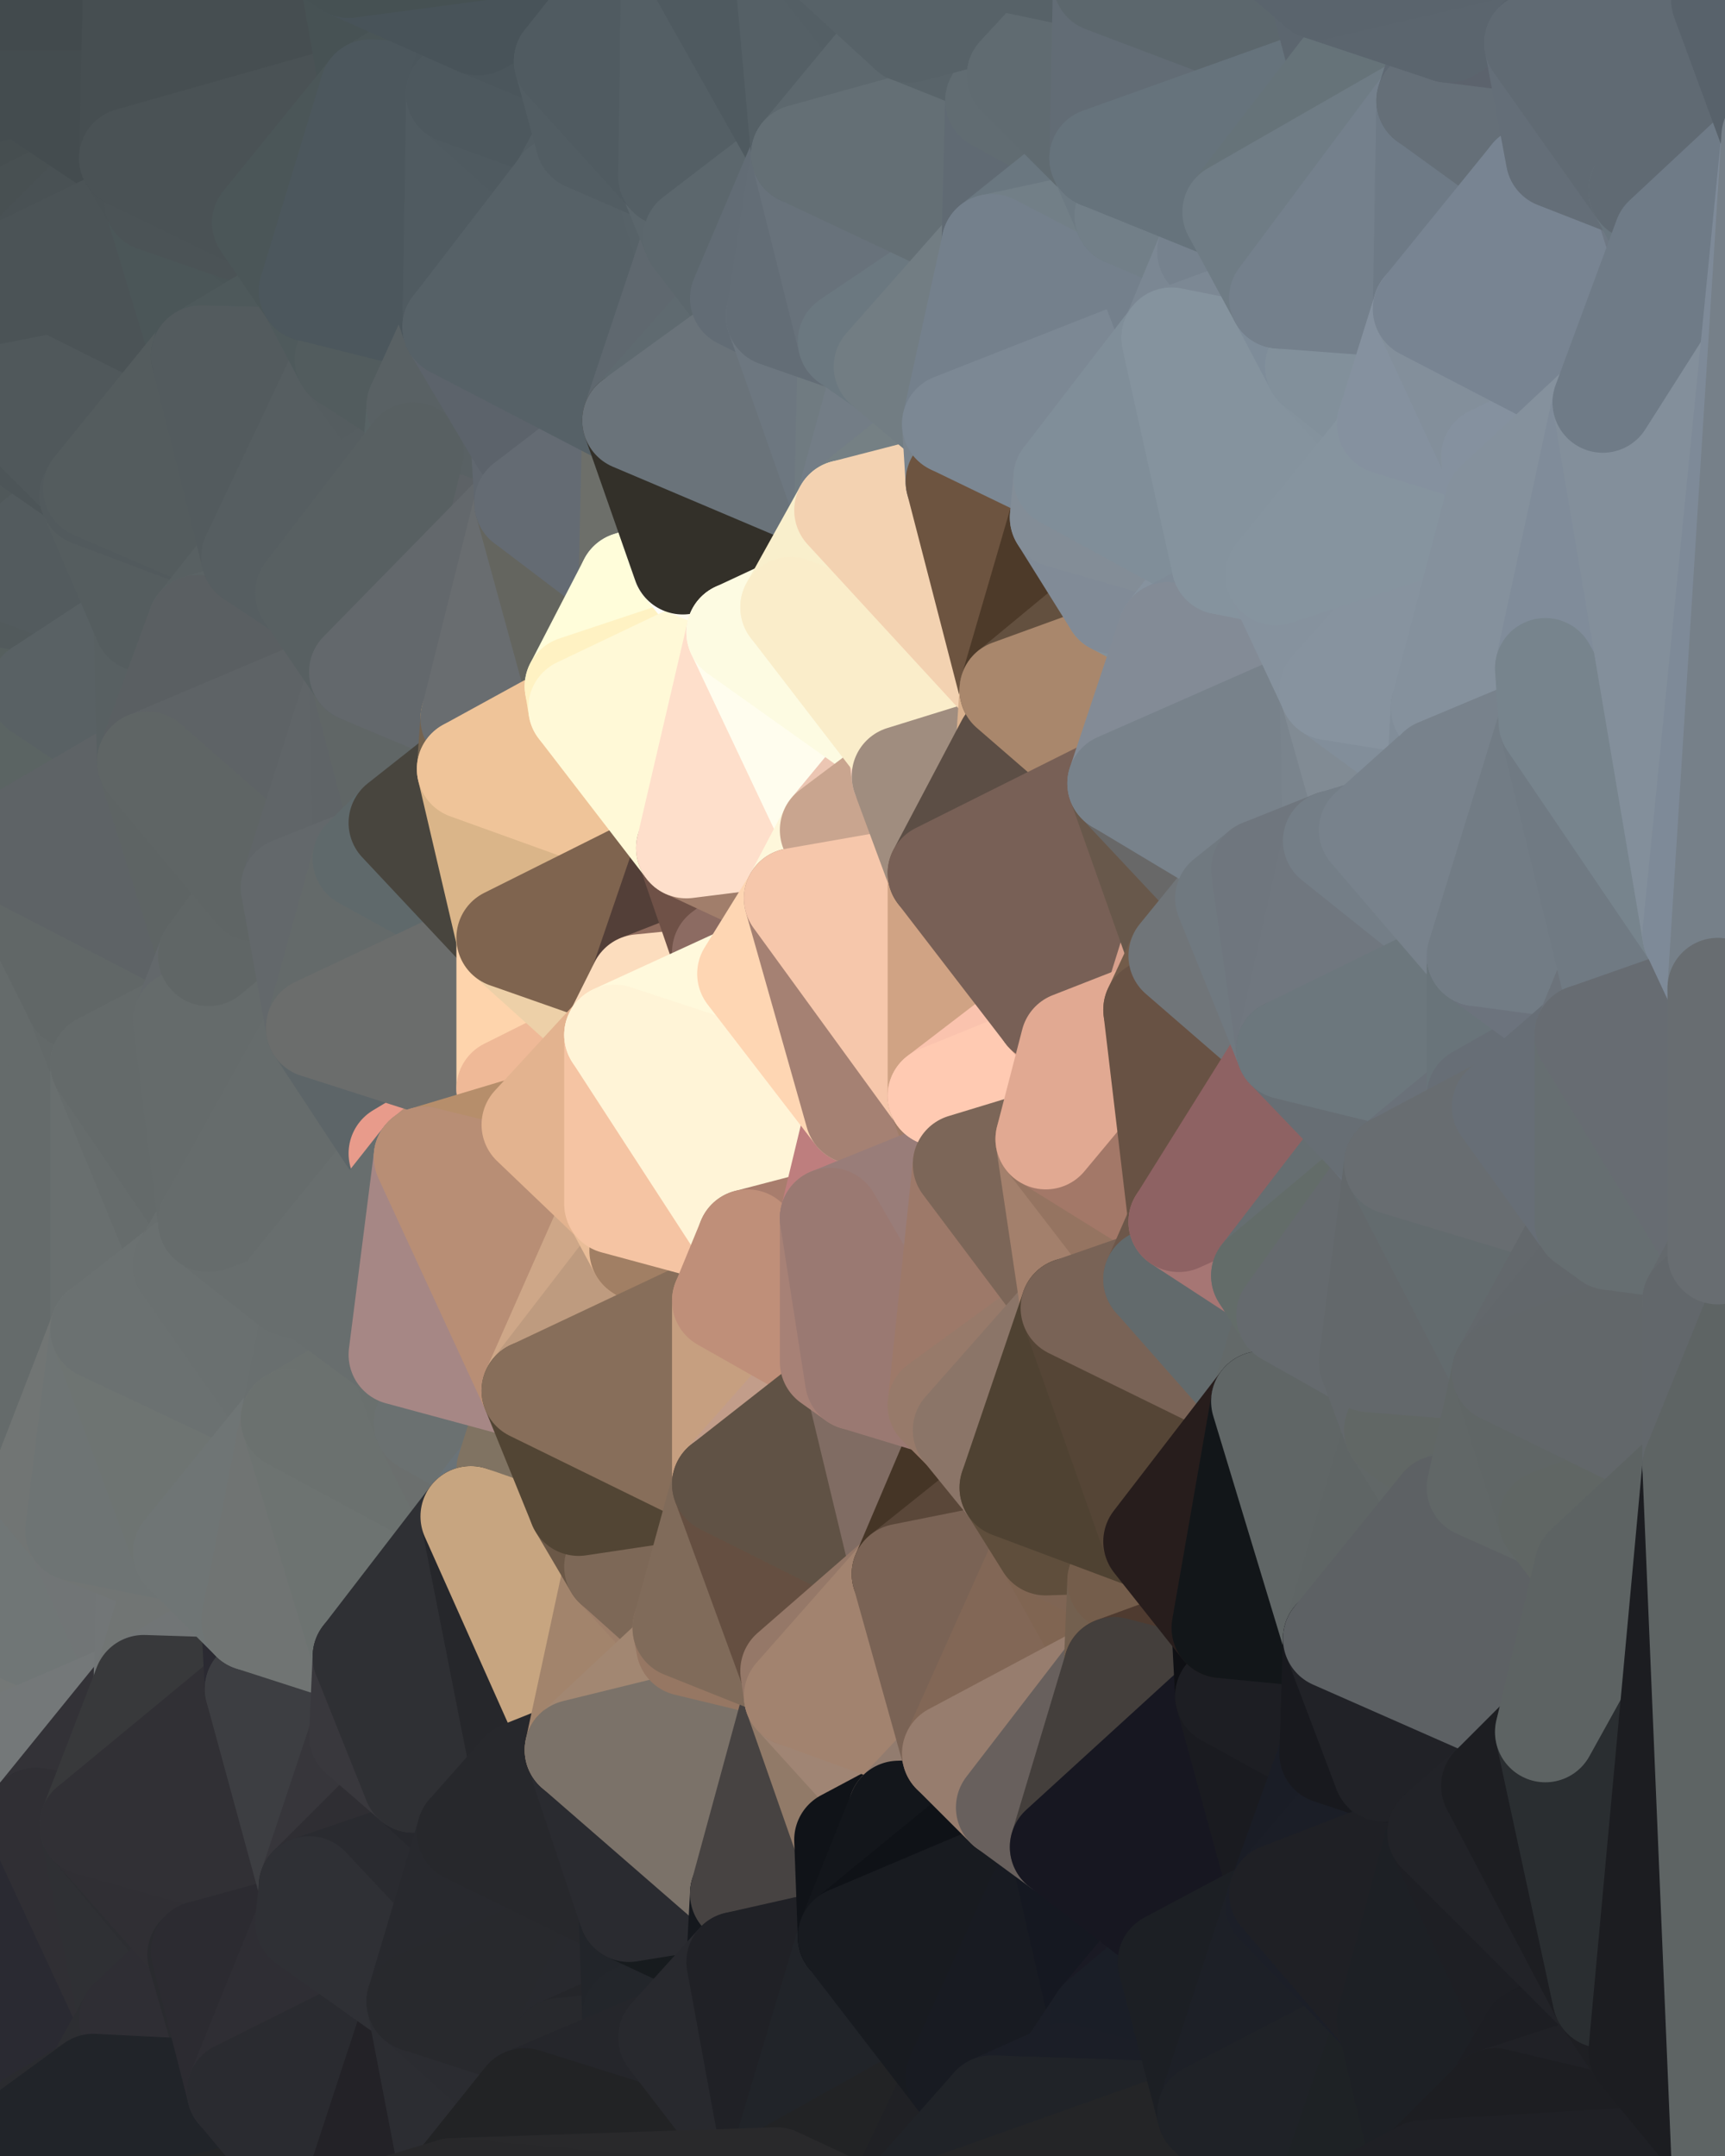 <?xml version="1.0" standalone="yes"?>
<svg width="480" height="600" xmlns="http://www.w3.org/2000/svg" version="1.1" ><polygon points="-34,148 -34,518 -18,444" fill="rgba(104, 110, 110, 1)" stroke="rgba(104, 110, 110, 1)" stroke-width="28" stroke-linejoin="round"/>
		<polygon points="-18,222 -34,148 -18,444" fill="rgba(97, 103, 103, 1)" stroke="rgba(97, 103, 103, 1)" stroke-width="28" stroke-linejoin="round"/>
		<polygon points="-34,518 -19,500 -18,444" fill="rgba(111, 115, 116, 1)" stroke="rgba(111, 115, 116, 1)" stroke-width="28" stroke-linejoin="round"/>
		<polygon points="-19,204 -34,148 -18,222" fill="rgba(85, 93, 95, 1)" stroke="rgba(85, 93, 95, 1)" stroke-width="28" stroke-linejoin="round"/>
		<polygon points="-4,118 -34,148 -3,130" fill="rgba(79, 87, 89, 1)" stroke="rgba(79, 87, 89, 1)" stroke-width="28" stroke-linejoin="round"/>
		<polygon points="-19,204 0,190 0,182" fill="rgba(85, 93, 95, 1)" stroke="rgba(85, 93, 95, 1)" stroke-width="28" stroke-linejoin="round"/>
		<polygon points="0,174 -19,204 0,182" fill="rgba(85, 93, 95, 1)" stroke="rgba(85, 93, 95, 1)" stroke-width="28" stroke-linejoin="round"/>
		<polygon points="0,190 -19,204 0,198" fill="rgba(88, 96, 98, 1)" stroke="rgba(88, 96, 98, 1)" stroke-width="28" stroke-linejoin="round"/>
		<polygon points="-19,204 0,206 0,198" fill="rgba(87, 95, 97, 1)" stroke="rgba(87, 95, 97, 1)" stroke-width="28" stroke-linejoin="round"/>
		<polygon points="-34,148 -19,204 0,174" fill="rgba(82, 90, 92, 1)" stroke="rgba(82, 90, 92, 1)" stroke-width="28" stroke-linejoin="round"/>
		<polygon points="0,166 -34,148 0,174" fill="rgba(84, 92, 94, 1)" stroke="rgba(84, 92, 94, 1)" stroke-width="28" stroke-linejoin="round"/>
		<polygon points="-18,222 0,236 0,220" fill="rgba(92, 98, 98, 1)" stroke="rgba(92, 98, 98, 1)" stroke-width="28" stroke-linejoin="round"/>
		<polygon points="0,206 -18,222 0,220" fill="rgba(89, 98, 97, 1)" stroke="rgba(89, 98, 97, 1)" stroke-width="28" stroke-linejoin="round"/>
		<polygon points="0,158 -34,148 0,166" fill="rgba(82, 90, 92, 1)" stroke="rgba(82, 90, 92, 1)" stroke-width="28" stroke-linejoin="round"/>
		<polygon points="0,150 -34,148 0,158" fill="rgba(81, 89, 91, 1)" stroke="rgba(81, 89, 91, 1)" stroke-width="28" stroke-linejoin="round"/>
		<polygon points="-19,204 -18,222 0,206" fill="rgba(88, 97, 96, 1)" stroke="rgba(88, 97, 96, 1)" stroke-width="28" stroke-linejoin="round"/>
		<polygon points="0,142 -34,148 0,150" fill="rgba(81, 89, 91, 1)" stroke="rgba(81, 89, 91, 1)" stroke-width="28" stroke-linejoin="round"/>
		<polygon points="-34,148 0,4 0,0" fill="rgba(70, 78, 80, 1)" stroke="rgba(70, 78, 80, 1)" stroke-width="28" stroke-linejoin="round"/>
		<polygon points="-3,130 -34,148 0,142" fill="rgba(81, 89, 91, 1)" stroke="rgba(81, 89, 91, 1)" stroke-width="28" stroke-linejoin="round"/>
		<polygon points="0,134 -3,130 0,142" fill="rgba(81, 89, 91, 1)" stroke="rgba(81, 89, 91, 1)" stroke-width="28" stroke-linejoin="round"/>
		<polygon points="-34,148 0,20 0,4" fill="rgba(69, 77, 79, 1)" stroke="rgba(69, 77, 79, 1)" stroke-width="28" stroke-linejoin="round"/>
		<polygon points="-34,148 0,36 0,20" fill="rgba(70, 78, 80, 1)" stroke="rgba(70, 78, 80, 1)" stroke-width="28" stroke-linejoin="round"/>
		<polygon points="-34,148 0,46 0,36" fill="rgba(73, 81, 83, 1)" stroke="rgba(73, 81, 83, 1)" stroke-width="28" stroke-linejoin="round"/>
		<polygon points="-34,148 0,54 0,46" fill="rgba(72, 80, 82, 1)" stroke="rgba(72, 80, 82, 1)" stroke-width="28" stroke-linejoin="round"/>
		<polygon points="-34,148 0,62 0,54" fill="rgba(72, 80, 82, 1)" stroke="rgba(72, 80, 82, 1)" stroke-width="28" stroke-linejoin="round"/>
		<polygon points="-34,148 0,70 0,62" fill="rgba(73, 81, 83, 1)" stroke="rgba(73, 81, 83, 1)" stroke-width="28" stroke-linejoin="round"/>
		<polygon points="-34,148 0,78 0,70" fill="rgba(74, 82, 84, 1)" stroke="rgba(74, 82, 84, 1)" stroke-width="28" stroke-linejoin="round"/>
		<polygon points="-34,148 0,86 0,78" fill="rgba(75, 83, 85, 1)" stroke="rgba(75, 83, 85, 1)" stroke-width="28" stroke-linejoin="round"/>
		<polygon points="-34,148 0,94 0,86" fill="rgba(76, 84, 86, 1)" stroke="rgba(76, 84, 86, 1)" stroke-width="28" stroke-linejoin="round"/>
		<polygon points="-34,148 -4,118 0,94" fill="rgba(76, 84, 87, 1)" stroke="rgba(76, 84, 87, 1)" stroke-width="28" stroke-linejoin="round"/>
		<polygon points="-4,118 0,102 0,94" fill="rgba(76, 84, 86, 1)" stroke="rgba(76, 84, 86, 1)" stroke-width="28" stroke-linejoin="round"/>
		<polygon points="-4,118 0,110 0,102" fill="rgba(76, 84, 86, 1)" stroke="rgba(76, 84, 86, 1)" stroke-width="28" stroke-linejoin="round"/>
		<polygon points="-4,118 0,118 0,110" fill="rgba(78, 86, 89, 1)" stroke="rgba(78, 86, 89, 1)" stroke-width="28" stroke-linejoin="round"/>
		<polygon points="-4,118 0,126 0,118" fill="rgba(76, 84, 87, 1)" stroke="rgba(76, 84, 87, 1)" stroke-width="28" stroke-linejoin="round"/>
		<polygon points="-4,118 -3,130 0,126" fill="rgba(75, 83, 86, 1)" stroke="rgba(75, 83, 86, 1)" stroke-width="28" stroke-linejoin="round"/>
		<polygon points="-3,130 0,134 0,126" fill="rgba(80, 88, 90, 1)" stroke="rgba(80, 88, 90, 1)" stroke-width="28" stroke-linejoin="round"/>
		<polygon points="-3,574 -34,518 0,599" fill="rgba(37, 38, 43, 1)" stroke="rgba(37, 38, 43, 1)" stroke-width="28" stroke-linejoin="round"/>
		<polygon points="-18,444 -19,500 -4,488" fill="rgba(113, 117, 116, 1)" stroke="rgba(113, 117, 116, 1)" stroke-width="28" stroke-linejoin="round"/>
		<polygon points="-3,574 0,599 6,592" fill="rgba(42, 43, 47, 1)" stroke="rgba(42, 43, 47, 1)" stroke-width="28" stroke-linejoin="round"/>
		<polygon points="0,70 0,78 6,74" fill="rgba(70, 78, 80, 1)" stroke="rgba(70, 78, 80, 1)" stroke-width="28" stroke-linejoin="round"/>
		<polygon points="0,206 0,220 10,210" fill="rgba(88, 97, 96, 1)" stroke="rgba(88, 97, 96, 1)" stroke-width="28" stroke-linejoin="round"/>
		<polygon points="-4,488 -19,500 10,506" fill="rgba(112, 113, 117, 1)" stroke="rgba(112, 113, 117, 1)" stroke-width="28" stroke-linejoin="round"/>
		<polygon points="0,182 0,190 11,192" fill="rgba(87, 95, 97, 1)" stroke="rgba(87, 95, 97, 1)" stroke-width="28" stroke-linejoin="round"/>
		<polygon points="0,190 0,198 11,192" fill="rgba(85, 93, 95, 1)" stroke="rgba(85, 93, 95, 1)" stroke-width="28" stroke-linejoin="round"/>
		<polygon points="0,198 10,210 11,192" fill="rgba(90, 98, 100, 1)" stroke="rgba(90, 98, 100, 1)" stroke-width="28" stroke-linejoin="round"/>
		<polygon points="0,198 0,206 10,210" fill="rgba(89, 97, 99, 1)" stroke="rgba(89, 97, 99, 1)" stroke-width="28" stroke-linejoin="round"/>
		<polygon points="-19,500 -34,518 10,506" fill="rgba(57, 58, 62, 1)" stroke="rgba(57, 58, 62, 1)" stroke-width="28" stroke-linejoin="round"/>
		<polygon points="0,62 0,70 6,74" fill="rgba(70, 78, 80, 1)" stroke="rgba(70, 78, 80, 1)" stroke-width="28" stroke-linejoin="round"/>
		<polygon points="0,78 0,86 6,74" fill="rgba(71, 79, 81, 1)" stroke="rgba(71, 79, 81, 1)" stroke-width="28" stroke-linejoin="round"/>
		<polygon points="11,414 -18,444 21,426" fill="rgba(111, 117, 117, 1)" stroke="rgba(111, 117, 117, 1)" stroke-width="28" stroke-linejoin="round"/>
		<polygon points="0,236 -18,222 21,278" fill="rgba(92, 98, 98, 1)" stroke="rgba(92, 98, 98, 1)" stroke-width="28" stroke-linejoin="round"/>
		<polygon points="0,134 0,142 25,138" fill="rgba(80, 88, 90, 1)" stroke="rgba(80, 88, 90, 1)" stroke-width="28" stroke-linejoin="round"/>
		<polygon points="-3,574 6,592 26,580" fill="rgba(43, 44, 48, 1)" stroke="rgba(43, 44, 48, 1)" stroke-width="28" stroke-linejoin="round"/>
		<polygon points="0,126 0,134 26,136" fill="rgba(79, 87, 89, 1)" stroke="rgba(79, 87, 89, 1)" stroke-width="28" stroke-linejoin="round"/>
		<polygon points="0,134 25,138 26,136" fill="rgba(84, 92, 95, 1)" stroke="rgba(84, 92, 95, 1)" stroke-width="28" stroke-linejoin="round"/>
		<polygon points="0,142 0,150 25,138" fill="rgba(80, 88, 90, 1)" stroke="rgba(80, 88, 90, 1)" stroke-width="28" stroke-linejoin="round"/>
		<polygon points="0,174 0,182 11,192" fill="rgba(86, 94, 96, 1)" stroke="rgba(86, 94, 96, 1)" stroke-width="28" stroke-linejoin="round"/>
		<polygon points="21,278 28,370 28,296" fill="rgba(99, 105, 105, 1)" stroke="rgba(99, 105, 105, 1)" stroke-width="28" stroke-linejoin="round"/>
		<polygon points="-18,444 11,414 28,370" fill="rgba(111, 117, 115, 1)" stroke="rgba(111, 117, 115, 1)" stroke-width="28" stroke-linejoin="round"/>
		<polygon points="21,278 -18,444 28,370" fill="rgba(105, 111, 111, 1)" stroke="rgba(105, 111, 111, 1)" stroke-width="28" stroke-linejoin="round"/>
		<polygon points="0,118 0,126 26,136" fill="rgba(79, 87, 90, 1)" stroke="rgba(79, 87, 90, 1)" stroke-width="28" stroke-linejoin="round"/>
		<polygon points="0,150 0,158 25,138" fill="rgba(80, 88, 90, 1)" stroke="rgba(80, 88, 90, 1)" stroke-width="28" stroke-linejoin="round"/>
		<polygon points="-18,222 -18,444 21,278" fill="rgba(101, 107, 107, 1)" stroke="rgba(101, 107, 107, 1)" stroke-width="28" stroke-linejoin="round"/>
		<polygon points="-34,518 -3,574 10,506" fill="rgba(56, 57, 61, 1)" stroke="rgba(56, 57, 61, 1)" stroke-width="28" stroke-linejoin="round"/>
		<polygon points="0,36 0,46 36,44" fill="rgba(70, 78, 81, 1)" stroke="rgba(70, 78, 81, 1)" stroke-width="28" stroke-linejoin="round"/>
		<polygon points="0,46 0,54 36,44" fill="rgba(70, 78, 81, 1)" stroke="rgba(70, 78, 81, 1)" stroke-width="28" stroke-linejoin="round"/>
		<polygon points="-3,574 26,580 36,562" fill="rgba(49, 50, 54, 1)" stroke="rgba(49, 50, 54, 1)" stroke-width="28" stroke-linejoin="round"/>
		<polygon points="0,0 0,4 37,0" fill="rgba(65, 73, 76, 1)" stroke="rgba(65, 73, 76, 1)" stroke-width="28" stroke-linejoin="round"/>
		<polygon points="0,220 0,236 10,210" fill="rgba(91, 100, 99, 1)" stroke="rgba(91, 100, 99, 1)" stroke-width="28" stroke-linejoin="round"/>
		<polygon points="0,166 0,174 40,173" fill="rgba(86, 94, 96, 1)" stroke="rgba(86, 94, 96, 1)" stroke-width="28" stroke-linejoin="round"/>
		<polygon points="0,174 11,192 40,173" fill="rgba(86, 95, 94, 1)" stroke="rgba(86, 95, 94, 1)" stroke-width="28" stroke-linejoin="round"/>
		<polygon points="0,4 0,20 37,0" fill="rgba(65, 73, 76, 1)" stroke="rgba(65, 73, 76, 1)" stroke-width="28" stroke-linejoin="round"/>
		<polygon points="0,158 0,166 40,173" fill="rgba(82, 90, 92, 1)" stroke="rgba(82, 90, 92, 1)" stroke-width="28" stroke-linejoin="round"/>
		<polygon points="-18,444 -4,488 40,469" fill="rgba(116, 120, 119, 1)" stroke="rgba(116, 120, 119, 1)" stroke-width="28" stroke-linejoin="round"/>
		<polygon points="21,426 -18,444 40,469" fill="rgba(112, 118, 118, 1)" stroke="rgba(112, 118, 118, 1)" stroke-width="28" stroke-linejoin="round"/>
		<polygon points="0,20 0,36 36,44" fill="rgba(68, 76, 79, 1)" stroke="rgba(68, 76, 79, 1)" stroke-width="28" stroke-linejoin="round"/>
		<polygon points="0,54 0,62 36,44" fill="rgba(70, 78, 80, 1)" stroke="rgba(70, 78, 80, 1)" stroke-width="28" stroke-linejoin="round"/>
		<polygon points="0,62 6,74 36,44" fill="rgba(72, 80, 82, 1)" stroke="rgba(72, 80, 82, 1)" stroke-width="28" stroke-linejoin="round"/>
		<polygon points="36,44 6,74 43,56" fill="rgba(73, 81, 84, 1)" stroke="rgba(73, 81, 84, 1)" stroke-width="28" stroke-linejoin="round"/>
		<polygon points="21,426 40,469 41,434" fill="rgba(113, 117, 118, 1)" stroke="rgba(113, 117, 118, 1)" stroke-width="28" stroke-linejoin="round"/>
		<polygon points="11,192 10,210 41,212" fill="rgba(89, 97, 99, 1)" stroke="rgba(89, 97, 99, 1)" stroke-width="28" stroke-linejoin="round"/>
		<polygon points="10,210 0,236 41,212" fill="rgba(91, 100, 99, 1)" stroke="rgba(91, 100, 99, 1)" stroke-width="28" stroke-linejoin="round"/>
		<polygon points="25,138 0,158 40,173" fill="rgba(83, 91, 94, 1)" stroke="rgba(83, 91, 94, 1)" stroke-width="28" stroke-linejoin="round"/>
		<polygon points="-4,488 10,506 40,469" fill="rgba(116, 120, 121, 1)" stroke="rgba(116, 120, 121, 1)" stroke-width="28" stroke-linejoin="round"/>
		<polygon points="10,506 25,508 40,469" fill="rgba(51, 50, 55, 1)" stroke="rgba(51, 50, 55, 1)" stroke-width="28" stroke-linejoin="round"/>
		<polygon points="0,20 36,44 37,0" fill="rgba(68, 76, 79, 1)" stroke="rgba(68, 76, 79, 1)" stroke-width="28" stroke-linejoin="round"/>
		<polygon points="10,506 -3,574 36,562" fill="rgba(42, 42, 50, 1)" stroke="rgba(42, 42, 50, 1)" stroke-width="28" stroke-linejoin="round"/>
		<polygon points="25,508 10,506 36,562" fill="rgba(48, 47, 52, 1)" stroke="rgba(48, 47, 52, 1)" stroke-width="28" stroke-linejoin="round"/>
		<polygon points="0,110 0,118 26,136" fill="rgba(77, 85, 88, 1)" stroke="rgba(77, 85, 88, 1)" stroke-width="28" stroke-linejoin="round"/>
		<polygon points="0,86 0,94 6,74" fill="rgba(72, 80, 82, 1)" stroke="rgba(72, 80, 82, 1)" stroke-width="28" stroke-linejoin="round"/>
		<polygon points="21,278 28,296 51,284" fill="rgba(99, 105, 105, 1)" stroke="rgba(99, 105, 105, 1)" stroke-width="28" stroke-linejoin="round"/>
		<polygon points="40,173 11,192 41,212" fill="rgba(89, 97, 100, 1)" stroke="rgba(89, 97, 100, 1)" stroke-width="28" stroke-linejoin="round"/>
		<polygon points="6,74 0,94 56,99" fill="rgba(75, 83, 85, 1)" stroke="rgba(75, 83, 85, 1)" stroke-width="28" stroke-linejoin="round"/>
		<polygon points="0,94 0,102 56,99" fill="rgba(75, 83, 86, 1)" stroke="rgba(75, 83, 86, 1)" stroke-width="28" stroke-linejoin="round"/>
		<polygon points="0,102 0,110 56,99" fill="rgba(75, 83, 86, 1)" stroke="rgba(75, 83, 86, 1)" stroke-width="28" stroke-linejoin="round"/>
		<polygon points="0,110 26,136 56,99" fill="rgba(80, 88, 91, 1)" stroke="rgba(80, 88, 91, 1)" stroke-width="28" stroke-linejoin="round"/>
		<polygon points="25,508 36,562 55,544" fill="rgba(47, 48, 52, 1)" stroke="rgba(47, 48, 52, 1)" stroke-width="28" stroke-linejoin="round"/>
		<polygon points="28,296 28,370 51,352" fill="rgba(105, 111, 111, 1)" stroke="rgba(105, 111, 111, 1)" stroke-width="28" stroke-linejoin="round"/>
		<polygon points="28,296 51,352 58,340" fill="rgba(102, 108, 108, 1)" stroke="rgba(102, 108, 108, 1)" stroke-width="28" stroke-linejoin="round"/>
		<polygon points="21,278 51,284 58,266" fill="rgba(98, 104, 104, 1)" stroke="rgba(98, 104, 104, 1)" stroke-width="28" stroke-linejoin="round"/>
		<polygon points="0,236 21,278 58,266" fill="rgba(97, 103, 103, 1)" stroke="rgba(97, 103, 103, 1)" stroke-width="28" stroke-linejoin="round"/>
		<polygon points="41,212 0,236 58,266" fill="rgba(94, 99, 102, 1)" stroke="rgba(94, 99, 102, 1)" stroke-width="28" stroke-linejoin="round"/>
		<polygon points="25,508 55,544 56,543" fill="rgba(45, 46, 50, 1)" stroke="rgba(45, 46, 50, 1)" stroke-width="28" stroke-linejoin="round"/>
		<polygon points="43,56 6,74 56,99" fill="rgba(75, 83, 86, 1)" stroke="rgba(75, 83, 86, 1)" stroke-width="28" stroke-linejoin="round"/>
		<polygon points="36,562 26,580 66,582" fill="rgba(45, 46, 50, 1)" stroke="rgba(45, 46, 50, 1)" stroke-width="28" stroke-linejoin="round"/>
		<polygon points="40,173 41,212 55,174" fill="rgba(88, 96, 98, 1)" stroke="rgba(88, 96, 98, 1)" stroke-width="28" stroke-linejoin="round"/>
		<polygon points="41,434 40,469 51,432" fill="rgba(114, 118, 119, 1)" stroke="rgba(114, 118, 119, 1)" stroke-width="28" stroke-linejoin="round"/>
		<polygon points="21,426 41,434 51,432" fill="rgba(113, 117, 116, 1)" stroke="rgba(113, 117, 116, 1)" stroke-width="28" stroke-linejoin="round"/>
		<polygon points="40,173 55,174 70,155" fill="rgba(88, 96, 98, 1)" stroke="rgba(88, 96, 98, 1)" stroke-width="28" stroke-linejoin="round"/>
		<polygon points="25,138 40,173 70,155" fill="rgba(85, 93, 95, 1)" stroke="rgba(85, 93, 95, 1)" stroke-width="28" stroke-linejoin="round"/>
		<polygon points="51,432 40,469 70,451" fill="rgba(113, 117, 116, 1)" stroke="rgba(113, 117, 116, 1)" stroke-width="28" stroke-linejoin="round"/>
		<polygon points="43,56 56,99 66,64" fill="rgba(75, 86, 88, 1)" stroke="rgba(75, 86, 88, 1)" stroke-width="28" stroke-linejoin="round"/>
		<polygon points="41,212 58,266 71,248" fill="rgba(94, 100, 100, 1)" stroke="rgba(94, 100, 100, 1)" stroke-width="28" stroke-linejoin="round"/>
		<polygon points="26,136 25,138 70,155" fill="rgba(82, 90, 93, 1)" stroke="rgba(82, 90, 93, 1)" stroke-width="28" stroke-linejoin="round"/>
		<polygon points="0,0 37,0 67,-29" fill="rgba(66, 74, 77, 1)" stroke="rgba(66, 74, 77, 1)" stroke-width="28" stroke-linejoin="round"/>
		<polygon points="11,414 21,426 28,370" fill="rgba(113, 117, 116, 1)" stroke="rgba(113, 117, 116, 1)" stroke-width="28" stroke-linejoin="round"/>
		<polygon points="70,451 40,469 71,470" fill="rgba(113, 117, 118, 1)" stroke="rgba(113, 117, 118, 1)" stroke-width="28" stroke-linejoin="round"/>
		<polygon points="55,544 36,562 66,582" fill="rgba(47, 46, 52, 1)" stroke="rgba(47, 46, 52, 1)" stroke-width="28" stroke-linejoin="round"/>
		<polygon points="51,284 28,296 58,340" fill="rgba(100, 106, 106, 1)" stroke="rgba(100, 106, 106, 1)" stroke-width="28" stroke-linejoin="round"/>
		<polygon points="28,370 21,426 51,432" fill="rgba(110, 116, 116, 1)" stroke="rgba(110, 116, 116, 1)" stroke-width="28" stroke-linejoin="round"/>
		<polygon points="28,370 51,432 81,395" fill="rgba(110, 116, 114, 1)" stroke="rgba(110, 116, 114, 1)" stroke-width="28" stroke-linejoin="round"/>
		<polygon points="51,352 28,370 81,395" fill="rgba(107, 113, 113, 1)" stroke="rgba(107, 113, 113, 1)" stroke-width="28" stroke-linejoin="round"/>
		<polygon points="58,340 51,352 81,358" fill="rgba(104, 110, 110, 1)" stroke="rgba(104, 110, 110, 1)" stroke-width="28" stroke-linejoin="round"/>
		<polygon points="56,99 26,136 70,155" fill="rgba(84, 92, 94, 1)" stroke="rgba(84, 92, 94, 1)" stroke-width="28" stroke-linejoin="round"/>
		<polygon points="66,64 56,99 86,81" fill="rgba(75, 86, 88, 1)" stroke="rgba(75, 86, 88, 1)" stroke-width="28" stroke-linejoin="round"/>
		<polygon points="73,62 66,64 86,81" fill="rgba(74, 85, 87, 1)" stroke="rgba(74, 85, 87, 1)" stroke-width="28" stroke-linejoin="round"/>
		<polygon points="56,543 85,535 86,525" fill="rgba(47, 48, 52, 1)" stroke="rgba(47, 48, 52, 1)" stroke-width="28" stroke-linejoin="round"/>
		<polygon points="70,155 55,174 85,165" fill="rgba(88, 96, 98, 1)" stroke="rgba(88, 96, 98, 1)" stroke-width="28" stroke-linejoin="round"/>
		<polygon points="40,469 25,508 71,470" fill="rgba(56, 57, 59, 1)" stroke="rgba(56, 57, 59, 1)" stroke-width="28" stroke-linejoin="round"/>
		<polygon points="58,266 51,284 88,286" fill="rgba(99, 104, 107, 1)" stroke="rgba(99, 104, 107, 1)" stroke-width="28" stroke-linejoin="round"/>
		<polygon points="25,508 56,543 86,525" fill="rgba(48, 47, 52, 1)" stroke="rgba(48, 47, 52, 1)" stroke-width="28" stroke-linejoin="round"/>
		<polygon points="71,470 25,508 86,525" fill="rgba(49, 48, 53, 1)" stroke="rgba(49, 48, 53, 1)" stroke-width="28" stroke-linejoin="round"/>
		<polygon points="81,358 51,352 81,395" fill="rgba(106, 112, 112, 1)" stroke="rgba(106, 112, 112, 1)" stroke-width="28" stroke-linejoin="round"/>
		<polygon points="36,44 43,56 73,62" fill="rgba(74, 82, 85, 1)" stroke="rgba(74, 82, 85, 1)" stroke-width="28" stroke-linejoin="round"/>
		<polygon points="43,56 66,64 73,62" fill="rgba(75, 83, 86, 1)" stroke="rgba(75, 83, 86, 1)" stroke-width="28" stroke-linejoin="round"/>
		<polygon points="56,543 55,544 66,582" fill="rgba(42, 43, 47, 1)" stroke="rgba(42, 43, 47, 1)" stroke-width="28" stroke-linejoin="round"/>
		<polygon points="6,592 0,599 26,580" fill="rgba(42, 43, 47, 1)" stroke="rgba(42, 43, 47, 1)" stroke-width="28" stroke-linejoin="round"/>
		<polygon points="86,81 56,99 96,100" fill="rgba(78, 89, 91, 1)" stroke="rgba(78, 89, 91, 1)" stroke-width="28" stroke-linejoin="round"/>
		<polygon points="67,-29 37,0 97,-9" fill="rgba(67, 75, 78, 1)" stroke="rgba(67, 75, 78, 1)" stroke-width="28" stroke-linejoin="round"/>
		<polygon points="66,582 0,599 96,618" fill="rgba(36, 37, 39, 1)" stroke="rgba(36, 37, 39, 1)" stroke-width="28" stroke-linejoin="round"/>
		<polygon points="81,358 81,395 88,360" fill="rgba(106, 112, 112, 1)" stroke="rgba(106, 112, 112, 1)" stroke-width="28" stroke-linejoin="round"/>
		<polygon points="81,247 58,266 88,286" fill="rgba(97, 103, 103, 1)" stroke="rgba(97, 103, 103, 1)" stroke-width="28" stroke-linejoin="round"/>
		<polygon points="51,284 58,340 88,286" fill="rgba(101, 107, 107, 1)" stroke="rgba(101, 107, 107, 1)" stroke-width="28" stroke-linejoin="round"/>
		<polygon points="71,248 58,266 81,247" fill="rgba(96, 102, 102, 1)" stroke="rgba(96, 102, 102, 1)" stroke-width="28" stroke-linejoin="round"/>
		<polygon points="26,580 0,599 66,582" fill="rgba(33, 36, 41, 1)" stroke="rgba(33, 36, 41, 1)" stroke-width="28" stroke-linejoin="round"/>
		<polygon points="85,165 55,174 100,187" fill="rgba(91, 99, 101, 1)" stroke="rgba(91, 99, 101, 1)" stroke-width="28" stroke-linejoin="round"/>
		<polygon points="70,451 71,470 101,461" fill="rgba(43, 42, 50, 1)" stroke="rgba(43, 42, 50, 1)" stroke-width="28" stroke-linejoin="round"/>
		<polygon points="56,543 66,582 85,535" fill="rgba(44, 43, 49, 1)" stroke="rgba(44, 43, 49, 1)" stroke-width="28" stroke-linejoin="round"/>
		<polygon points="97,-9 37,0 103,25" fill="rgba(70, 78, 81, 1)" stroke="rgba(70, 78, 81, 1)" stroke-width="28" stroke-linejoin="round"/>
		<polygon points="37,0 36,44 103,25" fill="rgba(70, 78, 81, 1)" stroke="rgba(70, 78, 81, 1)" stroke-width="28" stroke-linejoin="round"/>
		<polygon points="36,44 73,62 103,25" fill="rgba(74, 82, 85, 1)" stroke="rgba(74, 82, 85, 1)" stroke-width="28" stroke-linejoin="round"/>
		<polygon points="71,470 100,483 101,461" fill="rgba(62, 63, 67, 1)" stroke="rgba(62, 63, 67, 1)" stroke-width="28" stroke-linejoin="round"/>
		<polygon points="71,470 86,525 100,483" fill="rgba(61, 62, 66, 1)" stroke="rgba(61, 62, 66, 1)" stroke-width="28" stroke-linejoin="round"/>
		<polygon points="55,174 41,212 100,187" fill="rgba(90, 95, 98, 1)" stroke="rgba(90, 95, 98, 1)" stroke-width="28" stroke-linejoin="round"/>
		<polygon points="41,212 81,247 100,187" fill="rgba(94, 99, 102, 1)" stroke="rgba(94, 99, 102, 1)" stroke-width="28" stroke-linejoin="round"/>
		<polygon points="56,99 70,155 96,100" fill="rgba(83, 91, 94, 1)" stroke="rgba(83, 91, 94, 1)" stroke-width="28" stroke-linejoin="round"/>
		<polygon points="41,212 71,248 81,247" fill="rgba(95, 101, 101, 1)" stroke="rgba(95, 101, 101, 1)" stroke-width="28" stroke-linejoin="round"/>
		<polygon points="51,432 70,451 81,395" fill="rgba(111, 117, 117, 1)" stroke="rgba(111, 117, 117, 1)" stroke-width="28" stroke-linejoin="round"/>
		<polygon points="58,340 81,358 111,321" fill="rgba(104, 110, 110, 1)" stroke="rgba(104, 110, 110, 1)" stroke-width="28" stroke-linejoin="round"/>
		<polygon points="88,286 58,340 111,321" fill="rgba(102, 108, 108, 1)" stroke="rgba(102, 108, 108, 1)" stroke-width="28" stroke-linejoin="round"/>
		<polygon points="88,360 81,395 111,377" fill="rgba(105, 111, 111, 1)" stroke="rgba(105, 111, 111, 1)" stroke-width="28" stroke-linejoin="round"/>
		<polygon points="100,187 81,247 101,239" fill="rgba(96, 101, 104, 1)" stroke="rgba(96, 101, 104, 1)" stroke-width="28" stroke-linejoin="round"/>
		<polygon points="96,100 70,155 115,126" fill="rgba(86, 94, 97, 1)" stroke="rgba(86, 94, 97, 1)" stroke-width="28" stroke-linejoin="round"/>
		<polygon points="81,358 88,360 111,321" fill="rgba(104, 110, 110, 1)" stroke="rgba(104, 110, 110, 1)" stroke-width="28" stroke-linejoin="round"/>
		<polygon points="100,187 101,239 111,229" fill="rgba(95, 100, 103, 1)" stroke="rgba(95, 100, 103, 1)" stroke-width="28" stroke-linejoin="round"/>
		<polygon points="96,100 115,126 116,113" fill="rgba(85, 93, 96, 1)" stroke="rgba(85, 93, 96, 1)" stroke-width="28" stroke-linejoin="round"/>
		<polygon points="85,535 66,582 116,557" fill="rgba(47, 46, 52, 1)" stroke="rgba(47, 46, 52, 1)" stroke-width="28" stroke-linejoin="round"/>
		<polygon points="100,483 86,525 115,496" fill="rgba(55, 54, 59, 1)" stroke="rgba(55, 54, 59, 1)" stroke-width="28" stroke-linejoin="round"/>
		<polygon points="111,377 81,395 118,396" fill="rgba(107, 113, 111, 1)" stroke="rgba(107, 113, 111, 1)" stroke-width="28" stroke-linejoin="round"/>
		<polygon points="70,155 85,165 115,126" fill="rgba(86, 94, 97, 1)" stroke="rgba(86, 94, 97, 1)" stroke-width="28" stroke-linejoin="round"/>
		<polygon points="81,247 88,286 101,239" fill="rgba(99, 104, 107, 1)" stroke="rgba(99, 104, 107, 1)" stroke-width="28" stroke-linejoin="round"/>
		<polygon points="86,81 96,100 126,91" fill="rgba(79, 90, 92, 1)" stroke="rgba(79, 90, 92, 1)" stroke-width="28" stroke-linejoin="round"/>
		<polygon points="96,100 116,113 126,91" fill="rgba(82, 92, 94, 1)" stroke="rgba(82, 92, 94, 1)" stroke-width="28" stroke-linejoin="round"/>
		<polygon points="81,395 70,451 101,461" fill="rgba(112, 116, 115, 1)" stroke="rgba(112, 116, 115, 1)" stroke-width="28" stroke-linejoin="round"/>
		<polygon points="100,187 130,214 131,200" fill="rgba(97, 102, 105, 1)" stroke="rgba(97, 102, 105, 1)" stroke-width="28" stroke-linejoin="round"/>
		<polygon points="81,395 101,461 131,422" fill="rgba(109, 115, 113, 1)" stroke="rgba(109, 115, 113, 1)" stroke-width="28" stroke-linejoin="round"/>
		<polygon points="118,396 81,395 131,422" fill="rgba(107, 113, 111, 1)" stroke="rgba(107, 113, 111, 1)" stroke-width="28" stroke-linejoin="round"/>
		<polygon points="115,496 86,525 130,510" fill="rgba(47, 46, 51, 1)" stroke="rgba(47, 46, 51, 1)" stroke-width="28" stroke-linejoin="round"/>
		<polygon points="100,187 111,229 130,214" fill="rgba(96, 102, 102, 1)" stroke="rgba(96, 102, 102, 1)" stroke-width="28" stroke-linejoin="round"/>
		<polygon points="66,582 96,618 116,557" fill="rgba(42, 43, 48, 1)" stroke="rgba(42, 43, 48, 1)" stroke-width="28" stroke-linejoin="round"/>
		<polygon points="97,-9 103,25 133,7" fill="rgba(71, 82, 84, 1)" stroke="rgba(71, 82, 84, 1)" stroke-width="28" stroke-linejoin="round"/>
		<polygon points="103,25 127,26 133,7" fill="rgba(74, 85, 87, 1)" stroke="rgba(74, 85, 87, 1)" stroke-width="28" stroke-linejoin="round"/>
		<polygon points="86,525 116,557 130,510" fill="rgba(42, 43, 48, 1)" stroke="rgba(42, 43, 48, 1)" stroke-width="28" stroke-linejoin="round"/>
		<polygon points="116,557 96,618 126,609" fill="rgba(35, 34, 39, 1)" stroke="rgba(35, 34, 39, 1)" stroke-width="28" stroke-linejoin="round"/>
		<polygon points="111,321 88,360 118,322" fill="rgba(104, 110, 110, 1)" stroke="rgba(104, 110, 110, 1)" stroke-width="28" stroke-linejoin="round"/>
		<polygon points="86,525 85,535 116,557" fill="rgba(47, 48, 53, 1)" stroke="rgba(47, 48, 53, 1)" stroke-width="28" stroke-linejoin="round"/>
		<polygon points="73,62 86,81 103,25" fill="rgba(75, 86, 88, 1)" stroke="rgba(75, 86, 88, 1)" stroke-width="28" stroke-linejoin="round"/>
		<polygon points="88,286 111,321 141,303" fill="rgba(93, 101, 104, 1)" stroke="rgba(93, 101, 104, 1)" stroke-width="28" stroke-linejoin="round"/>
		<polygon points="111,321 118,322 141,303" fill="rgba(232, 155, 139, 1)" stroke="rgba(232, 155, 139, 1)" stroke-width="28" stroke-linejoin="round"/>
		<polygon points="118,396 131,422 141,409" fill="rgba(107, 111, 110, 1)" stroke="rgba(107, 111, 110, 1)" stroke-width="28" stroke-linejoin="round"/>
		<polygon points="101,239 88,286 141,261" fill="rgba(100, 106, 106, 1)" stroke="rgba(100, 106, 106, 1)" stroke-width="28" stroke-linejoin="round"/>
		<polygon points="111,229 101,239 141,261" fill="rgba(95, 105, 107, 1)" stroke="rgba(95, 105, 107, 1)" stroke-width="28" stroke-linejoin="round"/>
		<polygon points="88,360 111,377 118,322" fill="rgba(104, 110, 110, 1)" stroke="rgba(104, 110, 110, 1)" stroke-width="28" stroke-linejoin="round"/>
		<polygon points="115,496 130,510 145,493" fill="rgba(39, 40, 45, 1)" stroke="rgba(39, 40, 45, 1)" stroke-width="28" stroke-linejoin="round"/>
		<polygon points="116,113 115,126 145,123" fill="rgba(88, 99, 101, 1)" stroke="rgba(88, 99, 101, 1)" stroke-width="28" stroke-linejoin="round"/>
		<polygon points="101,461 100,483 115,496" fill="rgba(57, 56, 61, 1)" stroke="rgba(57, 56, 61, 1)" stroke-width="28" stroke-linejoin="round"/>
		<polygon points="145,123 115,126 146,140" fill="rgba(91, 99, 102, 1)" stroke="rgba(91, 99, 102, 1)" stroke-width="28" stroke-linejoin="round"/>
		<polygon points="116,557 126,609 146,584" fill="rgba(44, 45, 50, 1)" stroke="rgba(44, 45, 50, 1)" stroke-width="28" stroke-linejoin="round"/>
		<polygon points="103,25 86,81 126,91" fill="rgba(76, 87, 93, 1)" stroke="rgba(76, 87, 93, 1)" stroke-width="28" stroke-linejoin="round"/>
		<polygon points="111,377 118,396 148,387" fill="rgba(106, 112, 110, 1)" stroke="rgba(106, 112, 110, 1)" stroke-width="28" stroke-linejoin="round"/>
		<polygon points="118,396 141,409 148,387" fill="rgba(107, 113, 113, 1)" stroke="rgba(107, 113, 113, 1)" stroke-width="28" stroke-linejoin="round"/>
		<polygon points="141,303 118,322 148,313" fill="rgba(184, 142, 117, 1)" stroke="rgba(184, 142, 117, 1)" stroke-width="28" stroke-linejoin="round"/>
		<polygon points="115,126 100,187 146,140" fill="rgba(93, 98, 102, 1)" stroke="rgba(93, 98, 102, 1)" stroke-width="28" stroke-linejoin="round"/>
		<polygon points="101,461 115,496 145,493" fill="rgba(47, 48, 52, 1)" stroke="rgba(47, 48, 52, 1)" stroke-width="28" stroke-linejoin="round"/>
		<polygon points="126,91 116,113 145,123" fill="rgba(89, 97, 100, 1)" stroke="rgba(89, 97, 100, 1)" stroke-width="28" stroke-linejoin="round"/>
		<polygon points="141,261 88,286 141,303" fill="rgba(107, 109, 108, 1)" stroke="rgba(107, 109, 108, 1)" stroke-width="28" stroke-linejoin="round"/>
		<polygon points="103,25 126,91 127,26" fill="rgba(76, 87, 93, 1)" stroke="rgba(76, 87, 93, 1)" stroke-width="28" stroke-linejoin="round"/>
		<polygon points="85,165 100,187 115,126" fill="rgba(88, 96, 98, 1)" stroke="rgba(88, 96, 98, 1)" stroke-width="28" stroke-linejoin="round"/>
		<polygon points="127,26 126,91 156,52" fill="rgba(80, 91, 97, 1)" stroke="rgba(80, 91, 97, 1)" stroke-width="28" stroke-linejoin="round"/>
		<polygon points="116,557 146,584 156,570" fill="rgba(43, 44, 49, 1)" stroke="rgba(43, 44, 49, 1)" stroke-width="28" stroke-linejoin="round"/>
		<polygon points="133,7 127,26 157,17" fill="rgba(75, 86, 92, 1)" stroke="rgba(75, 86, 92, 1)" stroke-width="28" stroke-linejoin="round"/>
		<polygon points="100,187 131,200 146,140" fill="rgba(99, 104, 108, 1)" stroke="rgba(99, 104, 108, 1)" stroke-width="28" stroke-linejoin="round"/>
		<polygon points="130,214 111,229 141,261" fill="rgba(72, 69, 62, 1)" stroke="rgba(72, 69, 62, 1)" stroke-width="28" stroke-linejoin="round"/>
		<polygon points="160,191 131,200 161,197" fill="rgba(236, 198, 151, 1)" stroke="rgba(236, 198, 151, 1)" stroke-width="28" stroke-linejoin="round"/>
		<polygon points="141,409 131,422 161,419" fill="rgba(106, 115, 120, 1)" stroke="rgba(106, 115, 120, 1)" stroke-width="28" stroke-linejoin="round"/>
		<polygon points="127,26 156,52 163,39" fill="rgba(79, 90, 96, 1)" stroke="rgba(79, 90, 96, 1)" stroke-width="28" stroke-linejoin="round"/>
		<polygon points="157,17 127,26 163,39" fill="rgba(77, 88, 94, 1)" stroke="rgba(77, 88, 94, 1)" stroke-width="28" stroke-linejoin="round"/>
		<polygon points="131,200 130,214 161,197" fill="rgba(116, 99, 79, 1)" stroke="rgba(116, 99, 79, 1)" stroke-width="28" stroke-linejoin="round"/>
		<polygon points="146,140 131,200 160,191" fill="rgba(105, 109, 112, 1)" stroke="rgba(105, 109, 112, 1)" stroke-width="28" stroke-linejoin="round"/>
		<polygon points="141,261 141,303 171,288" fill="rgba(254, 212, 172, 1)" stroke="rgba(254, 212, 172, 1)" stroke-width="28" stroke-linejoin="round"/>
		<polygon points="141,303 148,313 171,288" fill="rgba(239, 185, 151, 1)" stroke="rgba(239, 185, 151, 1)" stroke-width="28" stroke-linejoin="round"/>
		<polygon points="161,419 131,422 171,436" fill="rgba(160, 130, 106, 1)" stroke="rgba(160, 130, 106, 1)" stroke-width="28" stroke-linejoin="round"/>
		<polygon points="148,313 118,322 171,335" fill="rgba(182, 142, 107, 1)" stroke="rgba(182, 142, 107, 1)" stroke-width="28" stroke-linejoin="round"/>
		<polygon points="148,387 141,409 161,419" fill="rgba(128, 115, 98, 1)" stroke="rgba(128, 115, 98, 1)" stroke-width="28" stroke-linejoin="round"/>
		<polygon points="118,322 111,377 148,387" fill="rgba(166, 135, 133, 1)" stroke="rgba(166, 135, 133, 1)" stroke-width="28" stroke-linejoin="round"/>
		<polygon points="131,422 101,461 145,493" fill="rgba(47, 48, 52, 1)" stroke="rgba(47, 48, 52, 1)" stroke-width="28" stroke-linejoin="round"/>
		<polygon points="146,140 160,191 175,162" fill="rgba(100, 101, 95, 1)" stroke="rgba(100, 101, 95, 1)" stroke-width="28" stroke-linejoin="round"/>
		<polygon points="130,510 116,557 175,532" fill="rgba(40, 41, 46, 1)" stroke="rgba(40, 41, 46, 1)" stroke-width="28" stroke-linejoin="round"/>
		<polygon points="118,322 148,387 171,335" fill="rgba(184, 142, 117, 1)" stroke="rgba(184, 142, 117, 1)" stroke-width="28" stroke-linejoin="round"/>
		<polygon points="131,422 145,493 160,487" fill="rgba(38, 39, 43, 1)" stroke="rgba(38, 39, 43, 1)" stroke-width="28" stroke-linejoin="round"/>
		<polygon points="116,557 156,570 175,532" fill="rgba(40, 41, 45, 1)" stroke="rgba(40, 41, 45, 1)" stroke-width="28" stroke-linejoin="round"/>
		<polygon points="131,422 160,487 171,436" fill="rgba(199, 165, 128, 1)" stroke="rgba(199, 165, 128, 1)" stroke-width="28" stroke-linejoin="round"/>
		<polygon points="171,335 148,387 178,348" fill="rgba(206, 167, 136, 1)" stroke="rgba(206, 167, 136, 1)" stroke-width="28" stroke-linejoin="round"/>
		<polygon points="141,261 171,288 178,274" fill="rgba(237, 208, 168, 1)" stroke="rgba(237, 208, 168, 1)" stroke-width="28" stroke-linejoin="round"/>
		<polygon points="145,123 146,140 176,117" fill="rgba(96, 103, 111, 1)" stroke="rgba(96, 103, 111, 1)" stroke-width="28" stroke-linejoin="round"/>
		<polygon points="126,91 145,123 176,117" fill="rgba(92, 99, 107, 1)" stroke="rgba(92, 99, 107, 1)" stroke-width="28" stroke-linejoin="round"/>
		<polygon points="175,532 156,570 176,561" fill="rgba(40, 41, 46, 1)" stroke="rgba(40, 41, 46, 1)" stroke-width="28" stroke-linejoin="round"/>
		<polygon points="145,493 130,510 175,532" fill="rgba(39, 40, 44, 1)" stroke="rgba(39, 40, 44, 1)" stroke-width="28" stroke-linejoin="round"/>
		<polygon points="160,487 145,493 175,532" fill="rgba(39, 40, 44, 1)" stroke="rgba(39, 40, 44, 1)" stroke-width="28" stroke-linejoin="round"/>
		<polygon points="163,39 156,52 186,49" fill="rgba(83, 94, 100, 1)" stroke="rgba(83, 94, 100, 1)" stroke-width="28" stroke-linejoin="round"/>
		<polygon points="133,7 157,17 187,-21" fill="rgba(75, 86, 92, 1)" stroke="rgba(75, 86, 92, 1)" stroke-width="28" stroke-linejoin="round"/>
		<polygon points="176,561 156,570 186,567" fill="rgba(37, 38, 42, 1)" stroke="rgba(37, 38, 42, 1)" stroke-width="28" stroke-linejoin="round"/>
		<polygon points="130,214 141,261 191,236" fill="rgba(218, 181, 137, 1)" stroke="rgba(218, 181, 137, 1)" stroke-width="28" stroke-linejoin="round"/>
		<polygon points="161,197 130,214 191,236" fill="rgba(239, 196, 153, 1)" stroke="rgba(239, 196, 153, 1)" stroke-width="28" stroke-linejoin="round"/>
		<polygon points="171,436 160,487 191,458" fill="rgba(162, 132, 108, 1)" stroke="rgba(162, 132, 108, 1)" stroke-width="28" stroke-linejoin="round"/>
		<polygon points="190,453 171,436 191,458" fill="rgba(158, 127, 106, 1)" stroke="rgba(158, 127, 106, 1)" stroke-width="28" stroke-linejoin="round"/>
		<polygon points="146,140 175,162 176,117" fill="rgba(100, 107, 115, 1)" stroke="rgba(100, 107, 115, 1)" stroke-width="28" stroke-linejoin="round"/>
		<polygon points="156,52 176,117 193,66" fill="rgba(90, 101, 107, 1)" stroke="rgba(90, 101, 107, 1)" stroke-width="28" stroke-linejoin="round"/>
		<polygon points="186,49 156,52 193,66" fill="rgba(87, 98, 104, 1)" stroke="rgba(87, 98, 104, 1)" stroke-width="28" stroke-linejoin="round"/>
		<polygon points="141,261 178,274 191,236" fill="rgba(127, 100, 79, 1)" stroke="rgba(127, 100, 79, 1)" stroke-width="28" stroke-linejoin="round"/>
		<polygon points="176,117 175,162 190,157" fill="rgba(109, 111, 106, 1)" stroke="rgba(109, 111, 106, 1)" stroke-width="28" stroke-linejoin="round"/>
		<polygon points="97,-9 133,7 187,-21" fill="rgba(72, 83, 89, 1)" stroke="rgba(72, 83, 89, 1)" stroke-width="28" stroke-linejoin="round"/>
		<polygon points="156,52 126,91 176,117" fill="rgba(86, 97, 103, 1)" stroke="rgba(86, 97, 103, 1)" stroke-width="28" stroke-linejoin="round"/>
		<polygon points="148,313 171,335 171,288" fill="rgba(227, 179, 143, 1)" stroke="rgba(227, 179, 143, 1)" stroke-width="28" stroke-linejoin="round"/>
		<polygon points="161,419 171,436 201,413" fill="rgba(107, 88, 71, 1)" stroke="rgba(107, 88, 71, 1)" stroke-width="28" stroke-linejoin="round"/>
		<polygon points="191,236 178,274 201,265" fill="rgba(83, 63, 56, 1)" stroke="rgba(83, 63, 56, 1)" stroke-width="28" stroke-linejoin="round"/>
		<polygon points="156,570 146,584 186,567" fill="rgba(40, 41, 45, 1)" stroke="rgba(40, 41, 45, 1)" stroke-width="28" stroke-linejoin="round"/>
		<polygon points="175,532 176,561 205,546" fill="rgba(34, 37, 42, 1)" stroke="rgba(34, 37, 42, 1)" stroke-width="28" stroke-linejoin="round"/>
		<polygon points="176,561 186,567 205,546" fill="rgba(35, 38, 43, 1)" stroke="rgba(35, 38, 43, 1)" stroke-width="28" stroke-linejoin="round"/>
		<polygon points="190,157 175,162 205,176" fill="rgba(250, 249, 229, 1)" stroke="rgba(250, 249, 229, 1)" stroke-width="28" stroke-linejoin="round"/>
		<polygon points="178,348 148,387 201,362" fill="rgba(190, 155, 127, 1)" stroke="rgba(190, 155, 127, 1)" stroke-width="28" stroke-linejoin="round"/>
		<polygon points="193,66 176,117 206,83" fill="rgba(95, 104, 111, 1)" stroke="rgba(95, 104, 111, 1)" stroke-width="28" stroke-linejoin="round"/>
		<polygon points="175,162 160,191 205,176" fill="rgba(255, 253, 218, 1)" stroke="rgba(255, 253, 218, 1)" stroke-width="28" stroke-linejoin="round"/>
		<polygon points="171,335 178,348 208,345" fill="rgba(233, 189, 152, 1)" stroke="rgba(233, 189, 152, 1)" stroke-width="28" stroke-linejoin="round"/>
		<polygon points="178,348 201,362 208,345" fill="rgba(161, 127, 100, 1)" stroke="rgba(161, 127, 100, 1)" stroke-width="28" stroke-linejoin="round"/>
		<polygon points="201,265 178,274 208,271" fill="rgba(144, 108, 94, 1)" stroke="rgba(144, 108, 94, 1)" stroke-width="28" stroke-linejoin="round"/>
		<polygon points="175,532 205,546 206,527" fill="rgba(23, 27, 30, 1)" stroke="rgba(23, 27, 30, 1)" stroke-width="28" stroke-linejoin="round"/>
		<polygon points="160,191 161,197 205,176" fill="rgba(255, 242, 195, 1)" stroke="rgba(255, 242, 195, 1)" stroke-width="28" stroke-linejoin="round"/>
		<polygon points="171,436 190,453 201,413" fill="rgba(125, 104, 87, 1)" stroke="rgba(125, 104, 87, 1)" stroke-width="28" stroke-linejoin="round"/>
		<polygon points="148,387 161,419 201,413" fill="rgba(82, 69, 52, 1)" stroke="rgba(82, 69, 52, 1)" stroke-width="28" stroke-linejoin="round"/>
		<polygon points="201,362 148,387 201,413" fill="rgba(135, 110, 90, 1)" stroke="rgba(135, 110, 90, 1)" stroke-width="28" stroke-linejoin="round"/>
		<polygon points="157,17 163,39 186,49" fill="rgba(82, 93, 99, 1)" stroke="rgba(82, 93, 99, 1)" stroke-width="28" stroke-linejoin="round"/>
		<polygon points="186,567 146,584 216,606" fill="rgba(37, 38, 43, 1)" stroke="rgba(37, 38, 43, 1)" stroke-width="28" stroke-linejoin="round"/>
		<polygon points="146,584 126,609 216,606" fill="rgba(34, 35, 37, 1)" stroke="rgba(34, 35, 37, 1)" stroke-width="28" stroke-linejoin="round"/>
		<polygon points="178,274 171,288 208,271" fill="rgba(252, 221, 190, 1)" stroke="rgba(252, 221, 190, 1)" stroke-width="28" stroke-linejoin="round"/>
		<polygon points="160,487 175,532 206,527" fill="rgba(42, 43, 48, 1)" stroke="rgba(42, 43, 48, 1)" stroke-width="28" stroke-linejoin="round"/>
		<polygon points="191,236 201,265 221,250" fill="rgba(111, 81, 71, 1)" stroke="rgba(111, 81, 71, 1)" stroke-width="28" stroke-linejoin="round"/>
		<polygon points="220,465 191,458 221,472" fill="rgba(151, 124, 103, 1)" stroke="rgba(151, 124, 103, 1)" stroke-width="28" stroke-linejoin="round"/>
		<polygon points="67,-29 97,-9 187,-21" fill="rgba(70, 81, 83, 1)" stroke="rgba(70, 81, 83, 1)" stroke-width="28" stroke-linejoin="round"/>
		<polygon points="186,49 193,66 223,43" fill="rgba(91, 102, 108, 1)" stroke="rgba(91, 102, 108, 1)" stroke-width="28" stroke-linejoin="round"/>
		<polygon points="201,265 208,271 221,250" fill="rgba(140, 107, 98, 1)" stroke="rgba(140, 107, 98, 1)" stroke-width="28" stroke-linejoin="round"/>
		<polygon points="191,458 160,487 221,472" fill="rgba(162, 135, 114, 1)" stroke="rgba(162, 135, 114, 1)" stroke-width="28" stroke-linejoin="round"/>
		<polygon points="160,487 206,527 221,472" fill="rgba(123, 114, 105, 1)" stroke="rgba(123, 114, 105, 1)" stroke-width="28" stroke-linejoin="round"/>
		<polygon points="190,453 191,458 220,465" fill="rgba(150, 119, 99, 1)" stroke="rgba(150, 119, 99, 1)" stroke-width="28" stroke-linejoin="round"/>
		<polygon points="190,157 205,176 220,169" fill="rgba(255, 254, 249, 1)" stroke="rgba(255, 254, 249, 1)" stroke-width="28" stroke-linejoin="round"/>
		<polygon points="206,83 176,117 216,88" fill="rgba(95, 106, 112, 1)" stroke="rgba(95, 106, 112, 1)" stroke-width="28" stroke-linejoin="round"/>
		<polygon points="161,197 191,236 205,176" fill="rgba(255, 249, 215, 1)" stroke="rgba(255, 249, 215, 1)" stroke-width="28" stroke-linejoin="round"/>
		<polygon points="157,17 186,49 187,-21" fill="rgba(80, 91, 97, 1)" stroke="rgba(80, 91, 97, 1)" stroke-width="28" stroke-linejoin="round"/>
		<polygon points="191,236 221,250 231,231" fill="rgba(161, 126, 107, 1)" stroke="rgba(161, 126, 107, 1)" stroke-width="28" stroke-linejoin="round"/>
		<polygon points="201,362 201,413 231,379" fill="rgba(198, 159, 128, 1)" stroke="rgba(198, 159, 128, 1)" stroke-width="28" stroke-linejoin="round"/>
		<polygon points="171,288 171,335 208,345" fill="rgba(245, 196, 163, 1)" stroke="rgba(245, 196, 163, 1)" stroke-width="28" stroke-linejoin="round"/>
		<polygon points="190,157 220,169 235,142" fill="rgba(255, 251, 239, 1)" stroke="rgba(255, 251, 239, 1)" stroke-width="28" stroke-linejoin="round"/>
		<polygon points="206,527 205,546 236,539" fill="rgba(21, 24, 29, 1)" stroke="rgba(21, 24, 29, 1)" stroke-width="28" stroke-linejoin="round"/>
		<polygon points="176,117 190,157 235,142" fill="rgba(51, 48, 41, 1)" stroke="rgba(51, 48, 41, 1)" stroke-width="28" stroke-linejoin="round"/>
		<polygon points="187,-21 186,49 223,43" fill="rgba(84, 95, 101, 1)" stroke="rgba(84, 95, 101, 1)" stroke-width="28" stroke-linejoin="round"/>
		<polygon points="193,66 206,83 223,43" fill="rgba(92, 103, 109, 1)" stroke="rgba(92, 103, 109, 1)" stroke-width="28" stroke-linejoin="round"/>
		<polygon points="208,345 231,339 238,310" fill="rgba(156, 111, 105, 1)" stroke="rgba(156, 111, 105, 1)" stroke-width="28" stroke-linejoin="round"/>
		<polygon points="208,271 171,288 238,310" fill="rgba(255, 249, 220, 1)" stroke="rgba(255, 249, 220, 1)" stroke-width="28" stroke-linejoin="round"/>
		<polygon points="171,288 208,345 238,310" fill="rgba(255, 244, 215, 1)" stroke="rgba(255, 244, 215, 1)" stroke-width="28" stroke-linejoin="round"/>
		<polygon points="231,379 201,413 238,384" fill="rgba(194, 157, 138, 1)" stroke="rgba(194, 157, 138, 1)" stroke-width="28" stroke-linejoin="round"/>
		<polygon points="235,512 206,527 236,539" fill="rgba(32, 36, 39, 1)" stroke="rgba(32, 36, 39, 1)" stroke-width="28" stroke-linejoin="round"/>
		<polygon points="216,88 176,117 235,142" fill="rgba(106, 115, 122, 1)" stroke="rgba(106, 115, 122, 1)" stroke-width="28" stroke-linejoin="round"/>
		<polygon points="221,472 206,527 235,512" fill="rgba(71, 67, 66, 1)" stroke="rgba(71, 67, 66, 1)" stroke-width="28" stroke-linejoin="round"/>
		<polygon points="205,176 191,236 231,231" fill="rgba(254, 223, 203, 1)" stroke="rgba(254, 223, 203, 1)" stroke-width="28" stroke-linejoin="round"/>
		<polygon points="208,345 231,379 231,339" fill="rgba(168, 125, 109, 1)" stroke="rgba(168, 125, 109, 1)" stroke-width="28" stroke-linejoin="round"/>
		<polygon points="208,345 201,362 231,379" fill="rgba(191, 143, 121, 1)" stroke="rgba(191, 143, 121, 1)" stroke-width="28" stroke-linejoin="round"/>
		<polygon points="217,-24 187,-21 223,43" fill="rgba(79, 90, 96, 1)" stroke="rgba(79, 90, 96, 1)" stroke-width="28" stroke-linejoin="round"/>
		<polygon points="206,83 216,88 223,43" fill="rgba(98, 108, 117, 1)" stroke="rgba(98, 108, 117, 1)" stroke-width="28" stroke-linejoin="round"/>
		<polygon points="201,413 190,453 220,465" fill="rgba(128, 107, 90, 1)" stroke="rgba(128, 107, 90, 1)" stroke-width="28" stroke-linejoin="round"/>
		<polygon points="216,88 235,142 236,95" fill="rgba(109, 119, 128, 1)" stroke="rgba(109, 119, 128, 1)" stroke-width="28" stroke-linejoin="round"/>
		<polygon points="205,546 186,567 216,606" fill="rgba(40, 41, 46, 1)" stroke="rgba(40, 41, 46, 1)" stroke-width="28" stroke-linejoin="round"/>
		<polygon points="217,-24 223,43 247,14" fill="rgba(85, 96, 102, 1)" stroke="rgba(85, 96, 102, 1)" stroke-width="28" stroke-linejoin="round"/>
		<polygon points="205,176 231,231 250,208" fill="rgba(255, 253, 238, 1)" stroke="rgba(255, 253, 238, 1)" stroke-width="28" stroke-linejoin="round"/>
		<polygon points="201,413 220,465 251,438" fill="rgba(101, 79, 65, 1)" stroke="rgba(101, 79, 65, 1)" stroke-width="28" stroke-linejoin="round"/>
		<polygon points="250,208 231,231 251,216" fill="rgba(236, 198, 179, 1)" stroke="rgba(236, 198, 179, 1)" stroke-width="28" stroke-linejoin="round"/>
		<polygon points="220,169 205,176 250,208" fill="rgba(253, 251, 226, 1)" stroke="rgba(253, 251, 226, 1)" stroke-width="28" stroke-linejoin="round"/>
		<polygon points="236,95 235,142 246,102" fill="rgba(112, 123, 129, 1)" stroke="rgba(112, 123, 129, 1)" stroke-width="28" stroke-linejoin="round"/>
		<polygon points="217,-24 247,14 253,9" fill="rgba(84, 95, 101, 1)" stroke="rgba(84, 95, 101, 1)" stroke-width="28" stroke-linejoin="round"/>
		<polygon points="221,472 235,512 250,504" fill="rgba(145, 122, 104, 1)" stroke="rgba(145, 122, 104, 1)" stroke-width="28" stroke-linejoin="round"/>
		<polygon points="231,231 221,250 261,243" fill="rgba(254, 247, 219, 1)" stroke="rgba(254, 247, 219, 1)" stroke-width="28" stroke-linejoin="round"/>
		<polygon points="251,216 231,231 261,243" fill="rgba(201, 165, 143, 1)" stroke="rgba(201, 165, 143, 1)" stroke-width="28" stroke-linejoin="round"/>
		<polygon points="238,384 201,413 251,438" fill="rgba(96, 82, 69, 1)" stroke="rgba(96, 82, 69, 1)" stroke-width="28" stroke-linejoin="round"/>
		<polygon points="205,546 216,606 236,539" fill="rgba(32, 33, 38, 1)" stroke="rgba(32, 33, 38, 1)" stroke-width="28" stroke-linejoin="round"/>
		<polygon points="223,43 216,88 236,95" fill="rgba(99, 109, 118, 1)" stroke="rgba(99, 109, 118, 1)" stroke-width="28" stroke-linejoin="round"/>
		<polygon points="221,472 250,504 265,488" fill="rgba(160, 133, 116, 1)" stroke="rgba(160, 133, 116, 1)" stroke-width="28" stroke-linejoin="round"/>
		<polygon points="246,102 235,142 265,118" fill="rgba(115, 125, 134, 1)" stroke="rgba(115, 125, 134, 1)" stroke-width="28" stroke-linejoin="round"/>
		<polygon points="236,539 216,606 266,578" fill="rgba(33, 36, 41, 1)" stroke="rgba(33, 36, 41, 1)" stroke-width="28" stroke-linejoin="round"/>
		<polygon points="265,118 235,142 266,134" fill="rgba(117, 128, 132, 1)" stroke="rgba(117, 128, 132, 1)" stroke-width="28" stroke-linejoin="round"/>
		<polygon points="261,391 251,438 268,398" fill="rgba(113, 95, 83, 1)" stroke="rgba(113, 95, 83, 1)" stroke-width="28" stroke-linejoin="round"/>
		<polygon points="238,310 231,339 268,324" fill="rgba(190, 126, 126, 1)" stroke="rgba(190, 126, 126, 1)" stroke-width="28" stroke-linejoin="round"/>
		<polygon points="261,305 238,310 268,324" fill="rgba(131, 104, 93, 1)" stroke="rgba(131, 104, 93, 1)" stroke-width="28" stroke-linejoin="round"/>
		<polygon points="216,606 246,620 266,578" fill="rgba(34, 35, 37, 1)" stroke="rgba(34, 35, 37, 1)" stroke-width="28" stroke-linejoin="round"/>
		<polygon points="238,384 251,438 261,391" fill="rgba(128, 108, 99, 1)" stroke="rgba(128, 108, 99, 1)" stroke-width="28" stroke-linejoin="round"/>
		<polygon points="220,465 221,472 251,438" fill="rgba(149, 120, 104, 1)" stroke="rgba(149, 120, 104, 1)" stroke-width="28" stroke-linejoin="round"/>
		<polygon points="235,512 236,539 250,504" fill="rgba(16, 19, 24, 1)" stroke="rgba(16, 19, 24, 1)" stroke-width="28" stroke-linejoin="round"/>
		<polygon points="221,250 208,271 238,310" fill="rgba(254, 214, 179, 1)" stroke="rgba(254, 214, 179, 1)" stroke-width="28" stroke-linejoin="round"/>
		<polygon points="223,43 236,95 276,68" fill="rgba(104, 114, 123, 1)" stroke="rgba(104, 114, 123, 1)" stroke-width="28" stroke-linejoin="round"/>
		<polygon points="251,438 221,472 265,488" fill="rgba(162, 131, 111, 1)" stroke="rgba(162, 131, 111, 1)" stroke-width="28" stroke-linejoin="round"/>
		<polygon points="221,250 238,310 261,305" fill="rgba(165, 129, 115, 1)" stroke="rgba(165, 129, 115, 1)" stroke-width="28" stroke-linejoin="round"/>
		<polygon points="253,9 247,14 277,28" fill="rgba(90, 101, 107, 1)" stroke="rgba(90, 101, 107, 1)" stroke-width="28" stroke-linejoin="round"/>
		<polygon points="236,95 246,102 276,68" fill="rgba(107, 120, 128, 1)" stroke="rgba(107, 120, 128, 1)" stroke-width="28" stroke-linejoin="round"/>
		<polygon points="231,339 231,379 238,384" fill="rgba(167, 129, 118, 1)" stroke="rgba(167, 129, 118, 1)" stroke-width="28" stroke-linejoin="round"/>
		<polygon points="265,488 250,504 280,503" fill="rgba(146, 124, 111, 1)" stroke="rgba(146, 124, 111, 1)" stroke-width="28" stroke-linejoin="round"/>
		<polygon points="250,208 251,216 280,207" fill="rgba(251, 214, 196, 1)" stroke="rgba(251, 214, 196, 1)" stroke-width="28" stroke-linejoin="round"/>
		<polygon points="247,14 223,43 277,28" fill="rgba(93, 104, 110, 1)" stroke="rgba(93, 104, 110, 1)" stroke-width="28" stroke-linejoin="round"/>
		<polygon points="266,578 246,620 276,586" fill="rgba(32, 33, 37, 1)" stroke="rgba(32, 33, 37, 1)" stroke-width="28" stroke-linejoin="round"/>
		<polygon points="261,243 221,250 261,305" fill="rgba(246, 199, 171, 1)" stroke="rgba(246, 199, 171, 1)" stroke-width="28" stroke-linejoin="round"/>
		<polygon points="250,208 280,207 281,192" fill="rgba(254, 224, 198, 1)" stroke="rgba(254, 224, 198, 1)" stroke-width="28" stroke-linejoin="round"/>
		<polygon points="268,398 251,438 281,414" fill="rgba(69, 53, 38, 1)" stroke="rgba(69, 53, 38, 1)" stroke-width="28" stroke-linejoin="round"/>
		<polygon points="253,9 277,28 283,21" fill="rgba(91, 102, 108, 1)" stroke="rgba(91, 102, 108, 1)" stroke-width="28" stroke-linejoin="round"/>
		<polygon points="235,142 220,169 281,192" fill="rgba(249, 239, 204, 1)" stroke="rgba(249, 239, 204, 1)" stroke-width="28" stroke-linejoin="round"/>
		<polygon points="220,169 250,208 281,192" fill="rgba(250, 237, 202, 1)" stroke="rgba(250, 237, 202, 1)" stroke-width="28" stroke-linejoin="round"/>
		<polygon points="251,216 261,243 280,207" fill="rgba(160, 141, 127, 1)" stroke="rgba(160, 141, 127, 1)" stroke-width="28" stroke-linejoin="round"/>
		<polygon points="223,43 276,68 277,28" fill="rgba(100, 111, 117, 1)" stroke="rgba(100, 111, 117, 1)" stroke-width="28" stroke-linejoin="round"/>
		<polygon points="261,305 268,324 291,317" fill="rgba(159, 124, 104, 1)" stroke="rgba(159, 124, 104, 1)" stroke-width="28" stroke-linejoin="round"/>
		<polygon points="261,243 261,305 291,282" fill="rgba(208, 163, 132, 1)" stroke="rgba(208, 163, 132, 1)" stroke-width="28" stroke-linejoin="round"/>
		<polygon points="281,414 251,438 291,430" fill="rgba(90, 71, 57, 1)" stroke="rgba(90, 71, 57, 1)" stroke-width="28" stroke-linejoin="round"/>
		<polygon points="266,134 235,142 281,192" fill="rgba(243, 210, 177, 1)" stroke="rgba(243, 210, 177, 1)" stroke-width="28" stroke-linejoin="round"/>
		<polygon points="231,339 261,391 268,324" fill="rgba(153, 125, 121, 1)" stroke="rgba(153, 125, 121, 1)" stroke-width="28" stroke-linejoin="round"/>
		<polygon points="231,339 238,384 261,391" fill="rgba(154, 121, 114, 1)" stroke="rgba(154, 121, 114, 1)" stroke-width="28" stroke-linejoin="round"/>
		<polygon points="246,102 265,118 276,68" fill="rgba(114, 125, 131, 1)" stroke="rgba(114, 125, 131, 1)" stroke-width="28" stroke-linejoin="round"/>
		<polygon points="266,578 276,586 296,577" fill="rgba(27, 30, 39, 1)" stroke="rgba(27, 30, 39, 1)" stroke-width="28" stroke-linejoin="round"/>
		<polygon points="265,118 266,134 296,133" fill="rgba(122, 132, 141, 1)" stroke="rgba(122, 132, 141, 1)" stroke-width="28" stroke-linejoin="round"/>
		<polygon points="266,134 295,144 296,133" fill="rgba(126, 136, 145, 1)" stroke="rgba(126, 136, 145, 1)" stroke-width="28" stroke-linejoin="round"/>
		<polygon points="250,504 236,539 280,503" fill="rgba(19, 22, 27, 1)" stroke="rgba(19, 22, 27, 1)" stroke-width="28" stroke-linejoin="round"/>
		<polygon points="268,324 261,391 298,364" fill="rgba(157, 121, 105, 1)" stroke="rgba(157, 121, 105, 1)" stroke-width="28" stroke-linejoin="round"/>
		<polygon points="261,391 268,398 298,364" fill="rgba(151, 122, 106, 1)" stroke="rgba(151, 122, 106, 1)" stroke-width="28" stroke-linejoin="round"/>
		<polygon points="291,282 261,305 298,290" fill="rgba(250, 195, 174, 1)" stroke="rgba(250, 195, 174, 1)" stroke-width="28" stroke-linejoin="round"/>
		<polygon points="261,305 291,317 298,290" fill="rgba(255, 202, 178, 1)" stroke="rgba(255, 202, 178, 1)" stroke-width="28" stroke-linejoin="round"/>
		<polygon points="280,503 236,539 295,514" fill="rgba(15, 18, 23, 1)" stroke="rgba(15, 18, 23, 1)" stroke-width="28" stroke-linejoin="round"/>
		<polygon points="266,134 281,192 295,144" fill="rgba(109, 84, 64, 1)" stroke="rgba(109, 84, 64, 1)" stroke-width="28" stroke-linejoin="round"/>
		<polygon points="277,28 276,68 306,44" fill="rgba(96, 106, 115, 1)" stroke="rgba(96, 106, 115, 1)" stroke-width="28" stroke-linejoin="round"/>
		<polygon points="266,578 296,577 306,562" fill="rgba(27, 30, 39, 1)" stroke="rgba(27, 30, 39, 1)" stroke-width="28" stroke-linejoin="round"/>
		<polygon points="253,9 283,21 307,-5" fill="rgba(89, 100, 106, 1)" stroke="rgba(89, 100, 106, 1)" stroke-width="28" stroke-linejoin="round"/>
		<polygon points="283,21 277,28 306,44" fill="rgba(97, 108, 114, 1)" stroke="rgba(97, 108, 114, 1)" stroke-width="28" stroke-linejoin="round"/>
		<polygon points="236,539 266,578 295,514" fill="rgba(24, 27, 32, 1)" stroke="rgba(24, 27, 32, 1)" stroke-width="28" stroke-linejoin="round"/>
		<polygon points="251,438 265,488 291,430" fill="rgba(122, 99, 85, 1)" stroke="rgba(122, 99, 85, 1)" stroke-width="28" stroke-linejoin="round"/>
		<polygon points="216,606 126,609 246,620" fill="rgba(41, 41, 43, 1)" stroke="rgba(41, 41, 43, 1)" stroke-width="28" stroke-linejoin="round"/>
		<polygon points="291,430 265,488 310,464" fill="rgba(130, 103, 86, 1)" stroke="rgba(130, 103, 86, 1)" stroke-width="28" stroke-linejoin="round"/>
		<polygon points="295,144 281,192 310,168" fill="rgba(77, 58, 41, 1)" stroke="rgba(77, 58, 41, 1)" stroke-width="28" stroke-linejoin="round"/>
		<polygon points="295,514 266,578 306,562" fill="rgba(24, 27, 34, 1)" stroke="rgba(24, 27, 34, 1)" stroke-width="28" stroke-linejoin="round"/>
		<polygon points="291,317 268,324 298,364" fill="rgba(124, 102, 88, 1)" stroke="rgba(124, 102, 88, 1)" stroke-width="28" stroke-linejoin="round"/>
		<polygon points="306,44 276,68 313,60" fill="rgba(106, 119, 128, 1)" stroke="rgba(106, 119, 128, 1)" stroke-width="28" stroke-linejoin="round"/>
		<polygon points="291,430 310,464 311,440" fill="rgba(128, 101, 82, 1)" stroke="rgba(128, 101, 82, 1)" stroke-width="28" stroke-linejoin="round"/>
		<polygon points="281,192 280,207 311,218" fill="rgba(217, 177, 142, 1)" stroke="rgba(217, 177, 142, 1)" stroke-width="28" stroke-linejoin="round"/>
		<polygon points="280,207 261,243 311,218" fill="rgba(92, 78, 69, 1)" stroke="rgba(92, 78, 69, 1)" stroke-width="28" stroke-linejoin="round"/>
		<polygon points="265,488 280,503 310,464" fill="rgba(151, 125, 110, 1)" stroke="rgba(151, 125, 110, 1)" stroke-width="28" stroke-linejoin="round"/>
		<polygon points="268,398 281,414 298,364" fill="rgba(139, 117, 104, 1)" stroke="rgba(139, 117, 104, 1)" stroke-width="28" stroke-linejoin="round"/>
		<polygon points="291,282 298,290 321,281" fill="rgba(231, 173, 149, 1)" stroke="rgba(231, 173, 149, 1)" stroke-width="28" stroke-linejoin="round"/>
		<polygon points="291,430 311,440 321,429" fill="rgba(127, 101, 84, 1)" stroke="rgba(127, 101, 84, 1)" stroke-width="28" stroke-linejoin="round"/>
		<polygon points="217,-24 253,9 307,-5" fill="rgba(87, 98, 104, 1)" stroke="rgba(87, 98, 104, 1)" stroke-width="28" stroke-linejoin="round"/>
		<polygon points="295,514 306,562 326,538" fill="rgba(21, 24, 33, 1)" stroke="rgba(21, 24, 33, 1)" stroke-width="28" stroke-linejoin="round"/>
		<polygon points="306,562 325,546 326,538" fill="rgba(26, 26, 36, 1)" stroke="rgba(26, 26, 36, 1)" stroke-width="28" stroke-linejoin="round"/>
		<polygon points="313,60 276,68 326,94" fill="rgba(114, 127, 135, 1)" stroke="rgba(114, 127, 135, 1)" stroke-width="28" stroke-linejoin="round"/>
		<polygon points="276,68 265,118 326,94" fill="rgba(116, 128, 140, 1)" stroke="rgba(116, 128, 140, 1)" stroke-width="28" stroke-linejoin="round"/>
		<polygon points="265,118 296,133 326,94" fill="rgba(124, 136, 148, 1)" stroke="rgba(124, 136, 148, 1)" stroke-width="28" stroke-linejoin="round"/>
		<polygon points="291,317 298,364 321,356" fill="rgba(163, 128, 108, 1)" stroke="rgba(163, 128, 108, 1)" stroke-width="28" stroke-linejoin="round"/>
		<polygon points="291,317 321,356 328,340" fill="rgba(149, 116, 97, 1)" stroke="rgba(149, 116, 97, 1)" stroke-width="28" stroke-linejoin="round"/>
		<polygon points="311,218 291,282 328,266" fill="rgba(99, 76, 58, 1)" stroke="rgba(99, 76, 58, 1)" stroke-width="28" stroke-linejoin="round"/>
		<polygon points="291,282 321,281 328,266" fill="rgba(215, 160, 140, 1)" stroke="rgba(215, 160, 140, 1)" stroke-width="28" stroke-linejoin="round"/>
		<polygon points="310,168 281,192 325,176" fill="rgba(99, 80, 63, 1)" stroke="rgba(99, 80, 63, 1)" stroke-width="28" stroke-linejoin="round"/>
		<polygon points="281,192 311,218 325,176" fill="rgba(169, 135, 108, 1)" stroke="rgba(169, 135, 108, 1)" stroke-width="28" stroke-linejoin="round"/>
		<polygon points="281,414 291,430 321,429" fill="rgba(95, 78, 60, 1)" stroke="rgba(95, 78, 60, 1)" stroke-width="28" stroke-linejoin="round"/>
		<polygon points="261,243 291,282 311,218" fill="rgba(120, 96, 86, 1)" stroke="rgba(120, 96, 86, 1)" stroke-width="28" stroke-linejoin="round"/>
		<polygon points="280,503 295,514 310,464" fill="rgba(104, 96, 93, 1)" stroke="rgba(104, 96, 93, 1)" stroke-width="28" stroke-linejoin="round"/>
		<polygon points="283,21 306,44 307,-5" fill="rgba(96, 107, 113, 1)" stroke="rgba(96, 107, 113, 1)" stroke-width="28" stroke-linejoin="round"/>
		<polygon points="306,562 296,577 336,588" fill="rgba(27, 30, 39, 1)" stroke="rgba(27, 30, 39, 1)" stroke-width="28" stroke-linejoin="round"/>
		<polygon points="313,60 326,94 336,70" fill="rgba(116, 128, 140, 1)" stroke="rgba(116, 128, 140, 1)" stroke-width="28" stroke-linejoin="round"/>
		<polygon points="310,168 325,176 340,157" fill="rgba(132, 145, 154, 1)" stroke="rgba(132, 145, 154, 1)" stroke-width="28" stroke-linejoin="round"/>
		<polygon points="311,440 310,464 340,453" fill="rgba(115, 96, 79, 1)" stroke="rgba(115, 96, 79, 1)" stroke-width="28" stroke-linejoin="round"/>
		<polygon points="311,218 328,266 341,250" fill="rgba(104, 88, 75, 1)" stroke="rgba(104, 88, 75, 1)" stroke-width="28" stroke-linejoin="round"/>
		<polygon points="295,144 310,168 340,157" fill="rgba(129, 139, 151, 1)" stroke="rgba(129, 139, 151, 1)" stroke-width="28" stroke-linejoin="round"/>
		<polygon points="321,429 311,440 340,453" fill="rgba(116, 93, 75, 1)" stroke="rgba(116, 93, 75, 1)" stroke-width="28" stroke-linejoin="round"/>
		<polygon points="306,44 313,60 343,59" fill="rgba(109, 122, 131, 1)" stroke="rgba(109, 122, 131, 1)" stroke-width="28" stroke-linejoin="round"/>
		<polygon points="313,60 336,70 343,59" fill="rgba(114, 127, 136, 1)" stroke="rgba(114, 127, 136, 1)" stroke-width="28" stroke-linejoin="round"/>
		<polygon points="340,453 310,464 341,472" fill="rgba(79, 59, 48, 1)" stroke="rgba(79, 59, 48, 1)" stroke-width="28" stroke-linejoin="round"/>
		<polygon points="310,464 295,514 341,472" fill="rgba(68, 63, 60, 1)" stroke="rgba(68, 63, 60, 1)" stroke-width="28" stroke-linejoin="round"/>
		<polygon points="296,133 295,144 340,157" fill="rgba(131, 141, 151, 1)" stroke="rgba(131, 141, 151, 1)" stroke-width="28" stroke-linejoin="round"/>
		<polygon points="325,546 306,562 336,588" fill="rgba(26, 30, 39, 1)" stroke="rgba(26, 30, 39, 1)" stroke-width="28" stroke-linejoin="round"/>
		<polygon points="321,281 291,317 328,340" fill="rgba(163, 120, 104, 1)" stroke="rgba(163, 120, 104, 1)" stroke-width="28" stroke-linejoin="round"/>
		<polygon points="298,290 291,317 321,281" fill="rgba(225, 169, 146, 1)" stroke="rgba(225, 169, 146, 1)" stroke-width="28" stroke-linejoin="round"/>
		<polygon points="298,364 281,414 321,429" fill="rgba(79, 66, 50, 1)" stroke="rgba(79, 66, 50, 1)" stroke-width="28" stroke-linejoin="round"/>
		<polygon points="298,364 321,429 351,390" fill="rgba(85, 69, 54, 1)" stroke="rgba(85, 69, 54, 1)" stroke-width="28" stroke-linejoin="round"/>
		<polygon points="321,356 298,364 351,390" fill="rgba(121, 99, 86, 1)" stroke="rgba(121, 99, 86, 1)" stroke-width="28" stroke-linejoin="round"/>
		<polygon points="328,340 321,356 351,355" fill="rgba(109, 87, 74, 1)" stroke="rgba(109, 87, 74, 1)" stroke-width="28" stroke-linejoin="round"/>
		<polygon points="217,-24 307,-5 337,-29" fill="rgba(87, 98, 104, 1)" stroke="rgba(87, 98, 104, 1)" stroke-width="28" stroke-linejoin="round"/>
		<polygon points="296,577 276,586 336,588" fill="rgba(27, 30, 39, 1)" stroke="rgba(27, 30, 39, 1)" stroke-width="28" stroke-linejoin="round"/>
		<polygon points="311,218 341,250 351,242" fill="rgba(104, 104, 104, 1)" stroke="rgba(104, 104, 104, 1)" stroke-width="28" stroke-linejoin="round"/>
		<polygon points="336,70 326,94 356,83" fill="rgba(123, 135, 147, 1)" stroke="rgba(123, 135, 147, 1)" stroke-width="28" stroke-linejoin="round"/>
		<polygon points="326,538 355,530 356,527" fill="rgba(26, 29, 38, 1)" stroke="rgba(26, 29, 38, 1)" stroke-width="28" stroke-linejoin="round"/>
		<polygon points="351,355 321,356 358,366" fill="rgba(102, 104, 103, 1)" stroke="rgba(102, 104, 103, 1)" stroke-width="28" stroke-linejoin="round"/>
		<polygon points="321,356 351,390 358,366" fill="rgba(98, 106, 108, 1)" stroke="rgba(98, 106, 108, 1)" stroke-width="28" stroke-linejoin="round"/>
		<polygon points="328,266 321,281 358,292" fill="rgba(115, 92, 74, 1)" stroke="rgba(115, 92, 74, 1)" stroke-width="28" stroke-linejoin="round"/>
		<polygon points="321,281 328,340 358,292" fill="rgba(104, 82, 68, 1)" stroke="rgba(104, 82, 68, 1)" stroke-width="28" stroke-linejoin="round"/>
		<polygon points="343,59 336,70 356,83" fill="rgba(118, 130, 142, 1)" stroke="rgba(118, 130, 142, 1)" stroke-width="28" stroke-linejoin="round"/>
		<polygon points="341,472 326,538 356,527" fill="rgba(22, 25, 34, 1)" stroke="rgba(22, 25, 34, 1)" stroke-width="28" stroke-linejoin="round"/>
		<polygon points="326,538 325,546 355,530" fill="rgba(24, 27, 36, 1)" stroke="rgba(24, 27, 36, 1)" stroke-width="28" stroke-linejoin="round"/>
		<polygon points="340,157 325,176 355,160" fill="rgba(134, 146, 158, 1)" stroke="rgba(134, 146, 158, 1)" stroke-width="28" stroke-linejoin="round"/>
		<polygon points="295,514 326,538 341,472" fill="rgba(23, 23, 33, 1)" stroke="rgba(23, 23, 33, 1)" stroke-width="28" stroke-linejoin="round"/>
		<polygon points="326,94 296,133 340,157" fill="rgba(128, 142, 153, 1)" stroke="rgba(128, 142, 153, 1)" stroke-width="28" stroke-linejoin="round"/>
		<polygon points="356,83 326,94 366,102" fill="rgba(124, 136, 148, 1)" stroke="rgba(124, 136, 148, 1)" stroke-width="28" stroke-linejoin="round"/>
		<polygon points="276,586 246,620 336,588" fill="rgba(32, 35, 40, 1)" stroke="rgba(32, 35, 40, 1)" stroke-width="28" stroke-linejoin="round"/>
		<polygon points="337,-29 307,-5 367,-3" fill="rgba(91, 102, 108, 1)" stroke="rgba(91, 102, 108, 1)" stroke-width="28" stroke-linejoin="round"/>
		<polygon points="126,609 96,618 246,620" fill="rgba(40, 40, 42, 1)" stroke="rgba(40, 40, 42, 1)" stroke-width="28" stroke-linejoin="round"/>
		<polygon points="340,453 341,472 371,456" fill="rgba(15, 16, 20, 1)" stroke="rgba(15, 16, 20, 1)" stroke-width="28" stroke-linejoin="round"/>
		<polygon points="341,472 356,527 370,488" fill="rgba(26, 27, 32, 1)" stroke="rgba(26, 27, 32, 1)" stroke-width="28" stroke-linejoin="round"/>
		<polygon points="355,160 325,176 370,192" fill="rgba(127, 139, 151, 1)" stroke="rgba(127, 139, 151, 1)" stroke-width="28" stroke-linejoin="round"/>
		<polygon points="325,176 311,218 370,192" fill="rgba(131, 139, 150, 1)" stroke="rgba(131, 139, 150, 1)" stroke-width="28" stroke-linejoin="round"/>
		<polygon points="336,588 246,620 366,620" fill="rgba(36, 37, 39, 1)" stroke="rgba(36, 37, 39, 1)" stroke-width="28" stroke-linejoin="round"/>
		<polygon points="341,250 328,266 358,292" fill="rgba(112, 117, 121, 1)" stroke="rgba(112, 117, 121, 1)" stroke-width="28" stroke-linejoin="round"/>
		<polygon points="307,-5 306,44 373,20" fill="rgba(98, 108, 117, 1)" stroke="rgba(98, 108, 117, 1)" stroke-width="28" stroke-linejoin="round"/>
		<polygon points="367,-3 307,-5 373,20" fill="rgba(92, 103, 109, 1)" stroke="rgba(92, 103, 109, 1)" stroke-width="28" stroke-linejoin="round"/>
		<polygon points="306,44 343,59 373,20" fill="rgba(102, 115, 124, 1)" stroke="rgba(102, 115, 124, 1)" stroke-width="28" stroke-linejoin="round"/>
		<polygon points="341,472 370,488 371,456" fill="rgba(29, 30, 35, 1)" stroke="rgba(29, 30, 35, 1)" stroke-width="28" stroke-linejoin="round"/>
		<polygon points="370,192 351,242 371,234" fill="rgba(122, 132, 141, 1)" stroke="rgba(122, 132, 141, 1)" stroke-width="28" stroke-linejoin="round"/>
		<polygon points="311,218 351,242 370,192" fill="rgba(120, 130, 139, 1)" stroke="rgba(120, 130, 139, 1)" stroke-width="28" stroke-linejoin="round"/>
		<polygon points="326,94 340,157 366,102" fill="rgba(133, 147, 158, 1)" stroke="rgba(133, 147, 158, 1)" stroke-width="28" stroke-linejoin="round"/>
		<polygon points="328,340 351,355 381,316" fill="rgba(166, 118, 116, 1)" stroke="rgba(166, 118, 116, 1)" stroke-width="28" stroke-linejoin="round"/>
		<polygon points="358,292 328,340 381,316" fill="rgba(142, 98, 99, 1)" stroke="rgba(142, 98, 99, 1)" stroke-width="28" stroke-linejoin="round"/>
		<polygon points="358,366 351,390 381,379" fill="rgba(99, 105, 105, 1)" stroke="rgba(99, 105, 105, 1)" stroke-width="28" stroke-linejoin="round"/>
		<polygon points="340,157 355,160 366,102" fill="rgba(133, 147, 158, 1)" stroke="rgba(133, 147, 158, 1)" stroke-width="28" stroke-linejoin="round"/>
		<polygon points="325,546 336,588 355,530" fill="rgba(28, 31, 36, 1)" stroke="rgba(28, 31, 36, 1)" stroke-width="28" stroke-linejoin="round"/>
		<polygon points="366,102 355,160 385,123" fill="rgba(133, 147, 158, 1)" stroke="rgba(133, 147, 158, 1)" stroke-width="28" stroke-linejoin="round"/>
		<polygon points="366,102 385,123 386,118" fill="rgba(132, 146, 157, 1)" stroke="rgba(132, 146, 157, 1)" stroke-width="28" stroke-linejoin="round"/>
		<polygon points="355,530 336,588 386,562" fill="rgba(29, 32, 39, 1)" stroke="rgba(29, 32, 39, 1)" stroke-width="28" stroke-linejoin="round"/>
		<polygon points="321,429 340,453 351,390" fill="rgba(39, 29, 28, 1)" stroke="rgba(39, 29, 28, 1)" stroke-width="28" stroke-linejoin="round"/>
		<polygon points="381,379 351,390 388,398" fill="rgba(97, 102, 105, 1)" stroke="rgba(97, 102, 105, 1)" stroke-width="28" stroke-linejoin="round"/>
		<polygon points="381,316 351,355 388,324" fill="rgba(102, 110, 113, 1)" stroke="rgba(102, 110, 113, 1)" stroke-width="28" stroke-linejoin="round"/>
		<polygon points="370,488 356,527 385,493" fill="rgba(26, 29, 38, 1)" stroke="rgba(26, 29, 38, 1)" stroke-width="28" stroke-linejoin="round"/>
		<polygon points="370,192 371,234 381,231" fill="rgba(122, 132, 141, 1)" stroke="rgba(122, 132, 141, 1)" stroke-width="28" stroke-linejoin="round"/>
		<polygon points="351,390 340,453 371,456" fill="rgba(18, 22, 25, 1)" stroke="rgba(18, 22, 25, 1)" stroke-width="28" stroke-linejoin="round"/>
		<polygon points="351,242 341,250 358,292" fill="rgba(112, 121, 128, 1)" stroke="rgba(112, 121, 128, 1)" stroke-width="28" stroke-linejoin="round"/>
		<polygon points="356,83 366,102 396,86" fill="rgba(126, 140, 153, 1)" stroke="rgba(126, 140, 153, 1)" stroke-width="28" stroke-linejoin="round"/>
		<polygon points="351,390 371,456 388,398" fill="rgba(96, 102, 102, 1)" stroke="rgba(96, 102, 102, 1)" stroke-width="28" stroke-linejoin="round"/>
		<polygon points="336,588 366,620 386,562" fill="rgba(31, 34, 39, 1)" stroke="rgba(31, 34, 39, 1)" stroke-width="28" stroke-linejoin="round"/>
		<polygon points="385,493 356,527 400,510" fill="rgba(27, 30, 39, 1)" stroke="rgba(27, 30, 39, 1)" stroke-width="28" stroke-linejoin="round"/>
		<polygon points="370,192 381,231 400,214" fill="rgba(129, 139, 148, 1)" stroke="rgba(129, 139, 148, 1)" stroke-width="28" stroke-linejoin="round"/>
		<polygon points="386,562 366,620 396,604" fill="rgba(30, 34, 37, 1)" stroke="rgba(30, 34, 37, 1)" stroke-width="28" stroke-linejoin="round"/>
		<polygon points="370,192 400,214 401,197" fill="rgba(130, 142, 154, 1)" stroke="rgba(130, 142, 154, 1)" stroke-width="28" stroke-linejoin="round"/>
		<polygon points="388,398 371,456 401,419" fill="rgba(95, 101, 101, 1)" stroke="rgba(95, 101, 101, 1)" stroke-width="28" stroke-linejoin="round"/>
		<polygon points="366,102 386,118 396,86" fill="rgba(130, 144, 155, 1)" stroke="rgba(130, 144, 155, 1)" stroke-width="28" stroke-linejoin="round"/>
		<polygon points="351,355 358,366 388,324" fill="rgba(99, 108, 105, 1)" stroke="rgba(99, 108, 105, 1)" stroke-width="28" stroke-linejoin="round"/>
		<polygon points="351,242 358,292 371,234" fill="rgba(111, 118, 126, 1)" stroke="rgba(111, 118, 126, 1)" stroke-width="28" stroke-linejoin="round"/>
		<polygon points="367,-3 373,20 403,9" fill="rgba(92, 102, 111, 1)" stroke="rgba(92, 102, 111, 1)" stroke-width="28" stroke-linejoin="round"/>
		<polygon points="373,20 397,28 403,9" fill="rgba(97, 107, 116, 1)" stroke="rgba(97, 107, 116, 1)" stroke-width="28" stroke-linejoin="round"/>
		<polygon points="373,20 343,59 397,28" fill="rgba(102, 115, 121, 1)" stroke="rgba(102, 115, 121, 1)" stroke-width="28" stroke-linejoin="round"/>
		<polygon points="358,366 381,379 388,324" fill="rgba(101, 106, 110, 1)" stroke="rgba(101, 106, 110, 1)" stroke-width="28" stroke-linejoin="round"/>
		<polygon points="356,527 355,530 386,562" fill="rgba(28, 31, 40, 1)" stroke="rgba(28, 31, 40, 1)" stroke-width="28" stroke-linejoin="round"/>
		<polygon points="371,456 370,488 385,493" fill="rgba(24, 25, 30, 1)" stroke="rgba(24, 25, 30, 1)" stroke-width="28" stroke-linejoin="round"/>
		<polygon points="381,316 388,324 411,305" fill="rgba(105, 112, 120, 1)" stroke="rgba(105, 112, 120, 1)" stroke-width="28" stroke-linejoin="round"/>
		<polygon points="371,234 358,292 411,266" fill="rgba(112, 119, 127, 1)" stroke="rgba(112, 119, 127, 1)" stroke-width="28" stroke-linejoin="round"/>
		<polygon points="381,231 371,234 411,266" fill="rgba(116, 126, 135, 1)" stroke="rgba(116, 126, 135, 1)" stroke-width="28" stroke-linejoin="round"/>
		<polygon points="388,398 401,419 411,414" fill="rgba(97, 103, 103, 1)" stroke="rgba(97, 103, 103, 1)" stroke-width="28" stroke-linejoin="round"/>
		<polygon points="356,527 386,562 400,510" fill="rgba(31, 32, 37, 1)" stroke="rgba(31, 32, 37, 1)" stroke-width="28" stroke-linejoin="round"/>
		<polygon points="343,59 356,83 397,28" fill="rgba(111, 124, 133, 1)" stroke="rgba(111, 124, 133, 1)" stroke-width="28" stroke-linejoin="round"/>
		<polygon points="356,83 396,86 397,28" fill="rgba(116, 128, 140, 1)" stroke="rgba(116, 128, 140, 1)" stroke-width="28" stroke-linejoin="round"/>
		<polygon points="386,118 385,123 415,127" fill="rgba(137, 151, 162, 1)" stroke="rgba(137, 151, 162, 1)" stroke-width="28" stroke-linejoin="round"/>
		<polygon points="385,493 400,510 415,497" fill="rgba(31, 32, 37, 1)" stroke="rgba(31, 32, 37, 1)" stroke-width="28" stroke-linejoin="round"/>
		<polygon points="415,127 385,123 416,140" fill="rgba(135, 149, 160, 1)" stroke="rgba(135, 149, 160, 1)" stroke-width="28" stroke-linejoin="round"/>
		<polygon points="386,562 396,604 416,584" fill="rgba(29, 32, 37, 1)" stroke="rgba(29, 32, 37, 1)" stroke-width="28" stroke-linejoin="round"/>
		<polygon points="358,292 381,316 411,305" fill="rgba(103, 110, 116, 1)" stroke="rgba(103, 110, 116, 1)" stroke-width="28" stroke-linejoin="round"/>
		<polygon points="381,379 388,398 418,382" fill="rgba(99, 104, 107, 1)" stroke="rgba(99, 104, 107, 1)" stroke-width="28" stroke-linejoin="round"/>
		<polygon points="388,398 411,414 418,382" fill="rgba(97, 103, 101, 1)" stroke="rgba(97, 103, 101, 1)" stroke-width="28" stroke-linejoin="round"/>
		<polygon points="355,160 370,192 416,140" fill="rgba(134, 146, 158, 1)" stroke="rgba(134, 146, 158, 1)" stroke-width="28" stroke-linejoin="round"/>
		<polygon points="370,192 401,197 416,140" fill="rgba(135, 147, 159, 1)" stroke="rgba(135, 147, 159, 1)" stroke-width="28" stroke-linejoin="round"/>
		<polygon points="385,123 355,160 416,140" fill="rgba(134, 148, 159, 1)" stroke="rgba(134, 148, 159, 1)" stroke-width="28" stroke-linejoin="round"/>
		<polygon points="411,266 358,292 411,305" fill="rgba(108, 119, 125, 1)" stroke="rgba(108, 119, 125, 1)" stroke-width="28" stroke-linejoin="round"/>
		<polygon points="386,562 416,584 426,567" fill="rgba(29, 32, 37, 1)" stroke="rgba(29, 32, 37, 1)" stroke-width="28" stroke-linejoin="round"/>
		<polygon points="411,305 388,324 418,308" fill="rgba(106, 113, 121, 1)" stroke="rgba(106, 113, 121, 1)" stroke-width="28" stroke-linejoin="round"/>
		<polygon points="397,28 396,86 426,49" fill="rgba(110, 122, 134, 1)" stroke="rgba(110, 122, 134, 1)" stroke-width="28" stroke-linejoin="round"/>
		<polygon points="396,86 386,118 415,127" fill="rgba(133, 145, 159, 1)" stroke="rgba(133, 145, 159, 1)" stroke-width="28" stroke-linejoin="round"/>
		<polygon points="403,9 397,28 427,12" fill="rgba(95, 105, 115, 1)" stroke="rgba(95, 105, 115, 1)" stroke-width="28" stroke-linejoin="round"/>
		<polygon points="401,197 400,214 431,201" fill="rgba(129, 141, 153, 1)" stroke="rgba(129, 141, 153, 1)" stroke-width="28" stroke-linejoin="round"/>
		<polygon points="430,186 401,197 431,201" fill="rgba(130, 142, 154, 1)" stroke="rgba(130, 142, 154, 1)" stroke-width="28" stroke-linejoin="round"/>
		<polygon points="385,493 415,497 430,482" fill="rgba(28, 29, 34, 1)" stroke="rgba(28, 29, 34, 1)" stroke-width="28" stroke-linejoin="round"/>
		<polygon points="400,214 381,231 411,266" fill="rgba(120, 130, 140, 1)" stroke="rgba(120, 130, 140, 1)" stroke-width="28" stroke-linejoin="round"/>
		<polygon points="427,12 426,49 433,44" fill="rgba(100, 110, 120, 1)" stroke="rgba(100, 110, 120, 1)" stroke-width="28" stroke-linejoin="round"/>
		<polygon points="411,414 401,419 431,423" fill="rgba(96, 102, 102, 1)" stroke="rgba(96, 102, 102, 1)" stroke-width="28" stroke-linejoin="round"/>
		<polygon points="416,140 401,197 430,186" fill="rgba(133, 145, 157, 1)" stroke="rgba(133, 145, 157, 1)" stroke-width="28" stroke-linejoin="round"/>
		<polygon points="371,456 385,493 430,482" fill="rgba(33, 34, 39, 1)" stroke="rgba(33, 34, 39, 1)" stroke-width="28" stroke-linejoin="round"/>
		<polygon points="397,28 426,49 427,12" fill="rgba(101, 111, 120, 1)" stroke="rgba(101, 111, 120, 1)" stroke-width="28" stroke-linejoin="round"/>
		<polygon points="400,510 386,562 426,567" fill="rgba(29, 32, 37, 1)" stroke="rgba(29, 32, 37, 1)" stroke-width="28" stroke-linejoin="round"/>
		<polygon points="388,324 381,379 418,382" fill="rgba(99, 104, 107, 1)" stroke="rgba(99, 104, 107, 1)" stroke-width="28" stroke-linejoin="round"/>
		<polygon points="411,266 411,305 441,288" fill="rgba(105, 116, 122, 1)" stroke="rgba(105, 116, 122, 1)" stroke-width="28" stroke-linejoin="round"/>
		<polygon points="411,305 418,308 441,288" fill="rgba(103, 110, 118, 1)" stroke="rgba(103, 110, 118, 1)" stroke-width="28" stroke-linejoin="round"/>
		<polygon points="388,324 418,382 441,340" fill="rgba(99, 107, 110, 1)" stroke="rgba(99, 107, 110, 1)" stroke-width="28" stroke-linejoin="round"/>
		<polygon points="418,308 388,324 441,340" fill="rgba(104, 109, 113, 1)" stroke="rgba(104, 109, 113, 1)" stroke-width="28" stroke-linejoin="round"/>
		<polygon points="401,419 430,482 441,436" fill="rgba(92, 98, 96, 1)" stroke="rgba(92, 98, 96, 1)" stroke-width="28" stroke-linejoin="round"/>
		<polygon points="431,423 401,419 441,436" fill="rgba(95, 99, 98, 1)" stroke="rgba(95, 99, 98, 1)" stroke-width="28" stroke-linejoin="round"/>
		<polygon points="401,419 371,456 430,482" fill="rgba(93, 97, 100, 1)" stroke="rgba(93, 97, 100, 1)" stroke-width="28" stroke-linejoin="round"/>
		<polygon points="441,340 418,382 448,345" fill="rgba(99, 104, 108, 1)" stroke="rgba(99, 104, 108, 1)" stroke-width="28" stroke-linejoin="round"/>
		<polygon points="411,266 441,288 448,271" fill="rgba(108, 115, 125, 1)" stroke="rgba(108, 115, 125, 1)" stroke-width="28" stroke-linejoin="round"/>
		<polygon points="396,86 415,127 446,112" fill="rgba(131, 143, 155, 1)" stroke="rgba(131, 143, 155, 1)" stroke-width="28" stroke-linejoin="round"/>
		<polygon points="400,510 426,567 446,556" fill="rgba(30, 31, 36, 1)" stroke="rgba(30, 31, 36, 1)" stroke-width="28" stroke-linejoin="round"/>
		<polygon points="418,382 411,414 431,423" fill="rgba(97, 103, 103, 1)" stroke="rgba(97, 103, 103, 1)" stroke-width="28" stroke-linejoin="round"/>
		<polygon points="446,556 426,567 456,571" fill="rgba(28, 29, 34, 1)" stroke="rgba(28, 29, 34, 1)" stroke-width="28" stroke-linejoin="round"/>
		<polygon points="403,9 427,12 457,-24" fill="rgba(92, 99, 109, 1)" stroke="rgba(92, 99, 109, 1)" stroke-width="28" stroke-linejoin="round"/>
		<polygon points="433,44 426,49 456,53" fill="rgba(102, 114, 126, 1)" stroke="rgba(102, 114, 126, 1)" stroke-width="28" stroke-linejoin="round"/>
		<polygon points="426,567 416,584 456,571" fill="rgba(29, 30, 35, 1)" stroke="rgba(29, 30, 35, 1)" stroke-width="28" stroke-linejoin="round"/>
		<polygon points="415,127 416,140 446,112" fill="rgba(133, 145, 159, 1)" stroke="rgba(133, 145, 159, 1)" stroke-width="28" stroke-linejoin="round"/>
		<polygon points="415,497 400,510 446,556" fill="rgba(34, 35, 40, 1)" stroke="rgba(34, 35, 40, 1)" stroke-width="28" stroke-linejoin="round"/>
		<polygon points="400,214 411,266 431,201" fill="rgba(120, 130, 140, 1)" stroke="rgba(120, 130, 140, 1)" stroke-width="28" stroke-linejoin="round"/>
		<polygon points="426,49 446,112 463,66" fill="rgba(119, 131, 143, 1)" stroke="rgba(119, 131, 143, 1)" stroke-width="28" stroke-linejoin="round"/>
		<polygon points="456,53 426,49 463,66" fill="rgba(110, 120, 132, 1)" stroke="rgba(110, 120, 132, 1)" stroke-width="28" stroke-linejoin="round"/>
		<polygon points="367,-3 403,9 457,-24" fill="rgba(91, 101, 110, 1)" stroke="rgba(91, 101, 110, 1)" stroke-width="28" stroke-linejoin="round"/>
		<polygon points="431,201 411,266 448,271" fill="rgba(114, 124, 133, 1)" stroke="rgba(114, 124, 133, 1)" stroke-width="28" stroke-linejoin="round"/>
		<polygon points="426,49 396,86 446,112" fill="rgba(120, 132, 146, 1)" stroke="rgba(120, 132, 146, 1)" stroke-width="28" stroke-linejoin="round"/>
		<polygon points="418,308 441,340 441,288" fill="rgba(103, 110, 118, 1)" stroke="rgba(103, 110, 118, 1)" stroke-width="28" stroke-linejoin="round"/>
		<polygon points="448,345 418,382 471,362" fill="rgba(98, 103, 107, 1)" stroke="rgba(98, 103, 107, 1)" stroke-width="28" stroke-linejoin="round"/>
		<polygon points="418,382 431,423 471,408" fill="rgba(96, 102, 102, 1)" stroke="rgba(96, 102, 102, 1)" stroke-width="28" stroke-linejoin="round"/>
		<polygon points="431,423 441,436 471,408" fill="rgba(96, 102, 100, 1)" stroke="rgba(96, 102, 100, 1)" stroke-width="28" stroke-linejoin="round"/>
		<polygon points="337,-29 367,-3 457,-24" fill="rgba(90, 100, 109, 1)" stroke="rgba(90, 100, 109, 1)" stroke-width="28" stroke-linejoin="round"/>
		<polygon points="471,260 448,271 478,275" fill="rgba(108, 119, 125, 1)" stroke="rgba(108, 119, 125, 1)" stroke-width="28" stroke-linejoin="round"/>
		<polygon points="448,345 471,362 478,349" fill="rgba(100, 105, 109, 1)" stroke="rgba(100, 105, 109, 1)" stroke-width="28" stroke-linejoin="round"/>
		<polygon points="456,571 416,584 479,599" fill="rgba(32, 33, 38, 1)" stroke="rgba(32, 33, 38, 1)" stroke-width="28" stroke-linejoin="round"/>
		<polygon points="457,-24 427,12 479,0" fill="rgba(89, 99, 108, 1)" stroke="rgba(89, 99, 108, 1)" stroke-width="28" stroke-linejoin="round"/>
		<polygon points="448,271 441,288 478,275" fill="rgba(108, 115, 123, 1)" stroke="rgba(108, 115, 123, 1)" stroke-width="28" stroke-linejoin="round"/>
		<polygon points="418,382 471,408 471,362" fill="rgba(98, 103, 106, 1)" stroke="rgba(98, 103, 106, 1)" stroke-width="28" stroke-linejoin="round"/>
		<polygon points="431,201 448,271 471,260" fill="rgba(112, 122, 131, 1)" stroke="rgba(112, 122, 131, 1)" stroke-width="28" stroke-linejoin="round"/>
		<polygon points="427,12 433,44 456,53" fill="rgba(100, 110, 120, 1)" stroke="rgba(100, 110, 120, 1)" stroke-width="28" stroke-linejoin="round"/>
		<polygon points="457,-24 479,0 487,-20" fill="rgba(86, 96, 105, 1)" stroke="rgba(86, 96, 105, 1)" stroke-width="28" stroke-linejoin="round"/>
		<polygon points="416,584 396,604 479,599" fill="rgba(29, 30, 34, 1)" stroke="rgba(29, 30, 34, 1)" stroke-width="28" stroke-linejoin="round"/>
		<polygon points="427,12 456,53 479,0" fill="rgba(96, 106, 115, 1)" stroke="rgba(96, 106, 115, 1)" stroke-width="28" stroke-linejoin="round"/>
		<polygon points="430,482 415,497 446,556" fill="rgba(29, 30, 34, 1)" stroke="rgba(29, 30, 34, 1)" stroke-width="28" stroke-linejoin="round"/>
		<polygon points="456,53 463,66 493,38" fill="rgba(105, 118, 127, 1)" stroke="rgba(105, 118, 127, 1)" stroke-width="28" stroke-linejoin="round"/>
		<polygon points="479,0 456,53 493,38" fill="rgba(96, 106, 115, 1)" stroke="rgba(96, 106, 115, 1)" stroke-width="28" stroke-linejoin="round"/>
		<polygon points="441,288 441,340 448,345" fill="rgba(102, 110, 113, 1)" stroke="rgba(102, 110, 113, 1)" stroke-width="28" stroke-linejoin="round"/>
		<polygon points="416,140 430,186 446,112" fill="rgba(133, 145, 157, 1)" stroke="rgba(133, 145, 157, 1)" stroke-width="28" stroke-linejoin="round"/>
		<polygon points="67,-29 187,-21 217,-24" fill="rgba(73, 84, 90, 1)" stroke="rgba(73, 84, 90, 1)" stroke-width="28" stroke-linejoin="round"/>
		<polygon points="67,-29 217,-24 337,-29" fill="rgba(81, 92, 98, 1)" stroke="rgba(81, 92, 98, 1)" stroke-width="28" stroke-linejoin="round"/>
		<polygon points="446,556 456,571 471,408" fill="rgba(30, 31, 35, 1)" stroke="rgba(30, 31, 35, 1)" stroke-width="28" stroke-linejoin="round"/>
		<polygon points="430,482 446,556 471,408" fill="rgba(42, 46, 49, 1)" stroke="rgba(42, 46, 49, 1)" stroke-width="28" stroke-linejoin="round"/>
		<polygon points="441,436 430,482 471,408" fill="rgba(93, 99, 99, 1)" stroke="rgba(93, 99, 99, 1)" stroke-width="28" stroke-linejoin="round"/>
		<polygon points="446,112 430,186 471,260" fill="rgba(128, 140, 154, 1)" stroke="rgba(128, 140, 154, 1)" stroke-width="28" stroke-linejoin="round"/>
		<polygon points="430,186 431,201 471,260" fill="rgba(119, 132, 141, 1)" stroke="rgba(119, 132, 141, 1)" stroke-width="28" stroke-linejoin="round"/>
		<polygon points="441,288 448,345 478,349" fill="rgba(102, 110, 113, 1)" stroke="rgba(102, 110, 113, 1)" stroke-width="28" stroke-linejoin="round"/>
		<polygon points="441,288 478,349 478,275" fill="rgba(103, 108, 114, 1)" stroke="rgba(103, 108, 114, 1)" stroke-width="28" stroke-linejoin="round"/>
		<polygon points="396,604 366,620 479,599" fill="rgba(31, 32, 37, 1)" stroke="rgba(31, 32, 37, 1)" stroke-width="28" stroke-linejoin="round"/>
		<polygon points="471,408 456,571 479,599" fill="rgba(28, 29, 33, 1)" stroke="rgba(28, 29, 33, 1)" stroke-width="28" stroke-linejoin="round"/>
		<polygon points="446,112 471,260 493,38" fill="rgba(131, 143, 155, 1)" stroke="rgba(131, 143, 155, 1)" stroke-width="28" stroke-linejoin="round"/>
		<polygon points="463,66 446,112 493,38" fill="rgba(111, 123, 135, 1)" stroke="rgba(111, 123, 135, 1)" stroke-width="28" stroke-linejoin="round"/>
		<polygon points="471,260 478,275 493,38" fill="rgba(126, 138, 152, 1)" stroke="rgba(126, 138, 152, 1)" stroke-width="28" stroke-linejoin="round"/>
		<polygon points="487,-20 479,0 493,38" fill="rgba(88, 98, 107, 1)" stroke="rgba(88, 98, 107, 1)" stroke-width="28" stroke-linejoin="round"/>
		<polygon points="478,349 471,362 501,334" fill="rgba(100, 105, 109, 1)" stroke="rgba(100, 105, 109, 1)" stroke-width="28" stroke-linejoin="round"/>
		<polygon points="471,362 471,408 501,334" fill="rgba(98, 103, 107, 1)" stroke="rgba(98, 103, 107, 1)" stroke-width="28" stroke-linejoin="round"/>
		<polygon points="471,408 479,599 501,334" fill="rgba(94, 100, 100, 1)" stroke="rgba(94, 100, 100, 1)" stroke-width="28" stroke-linejoin="round"/>
		<polygon points="493,38 478,275 501,334" fill="rgba(118, 128, 137, 1)" stroke="rgba(118, 128, 137, 1)" stroke-width="28" stroke-linejoin="round"/>
		<polygon points="478,275 478,349 501,334" fill="rgba(104, 109, 113, 1)" stroke="rgba(104, 109, 113, 1)" stroke-width="28" stroke-linejoin="round"/>
		
	</svg>